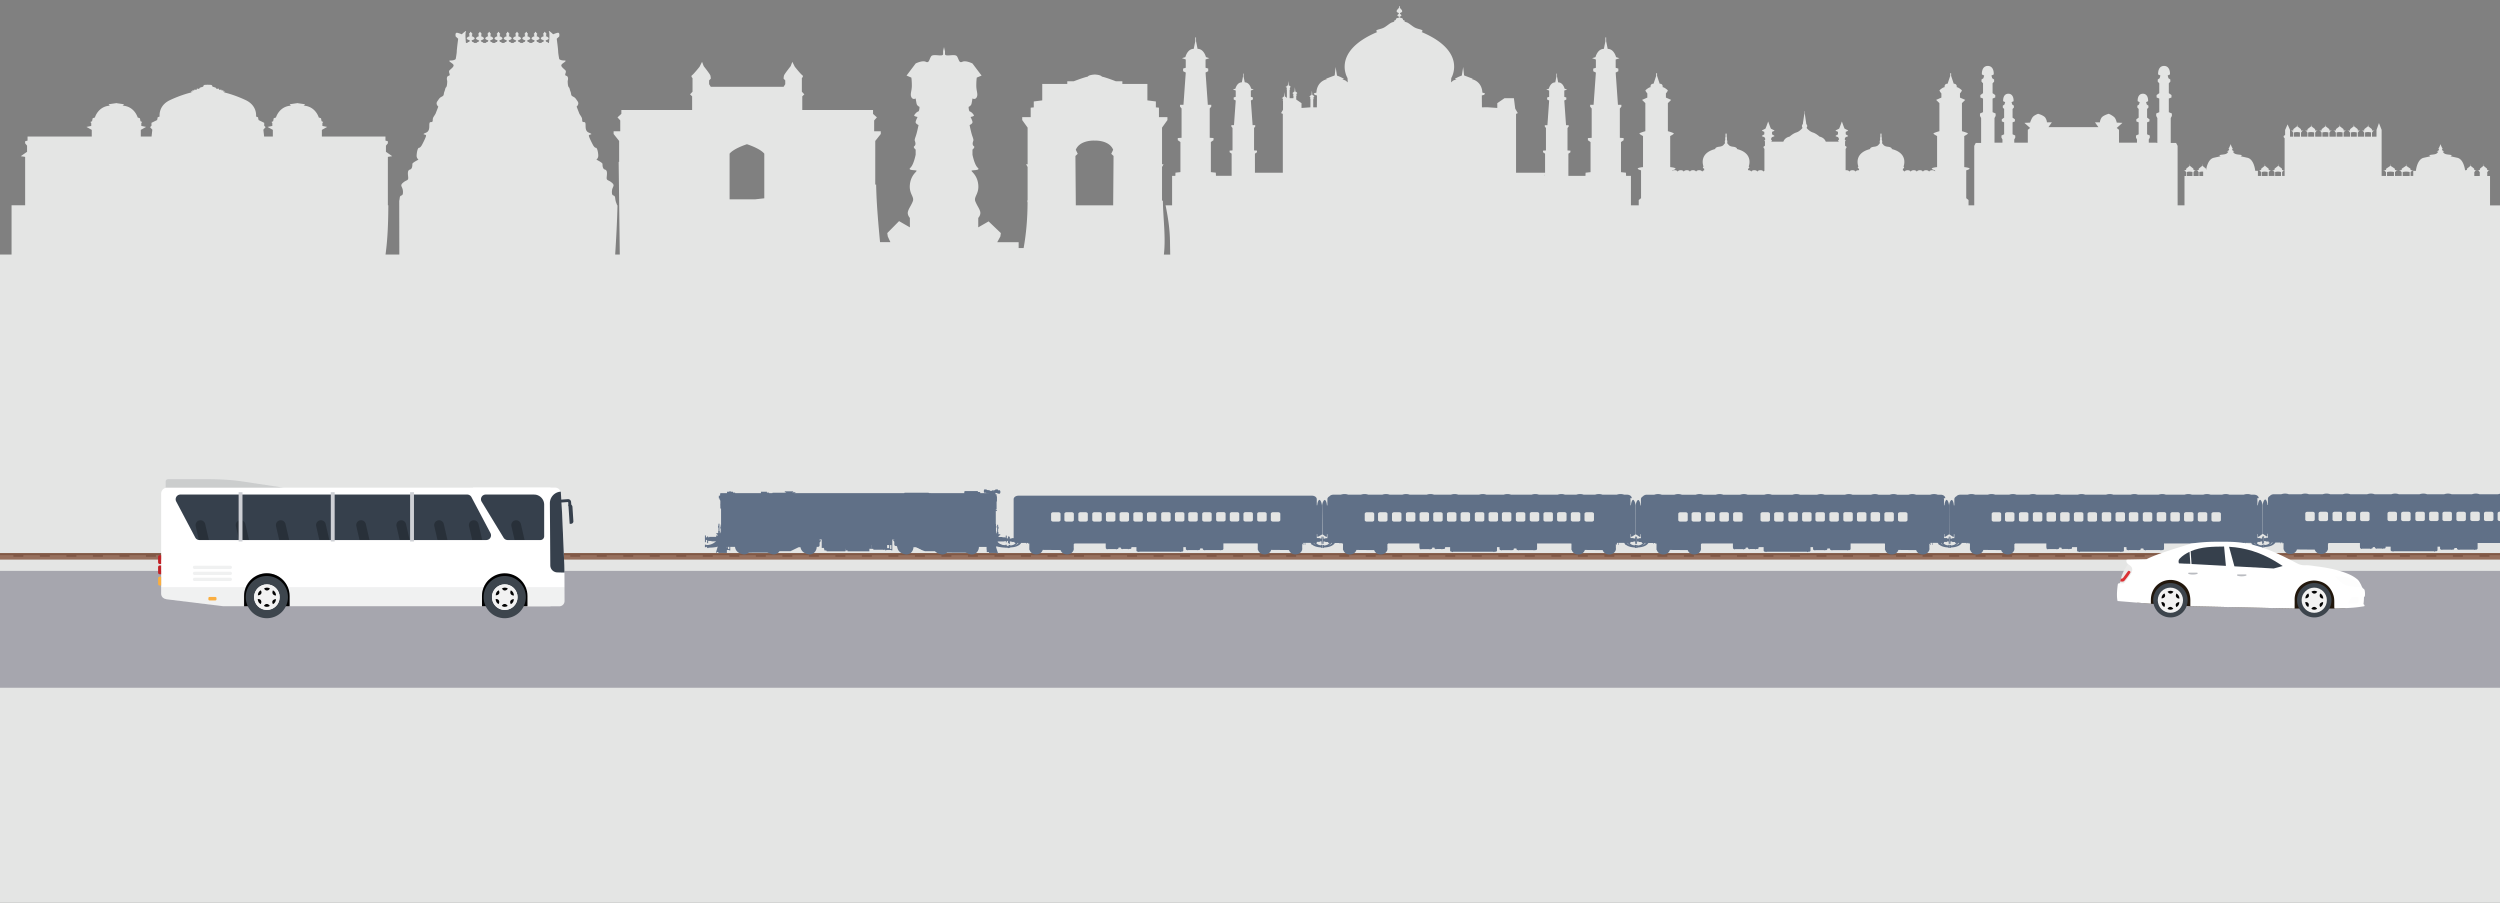 <svg xmlns="http://www.w3.org/2000/svg" xmlns:xlink="http://www.w3.org/1999/xlink" viewBox="0 0 1440 520"><rect x="0" y="0" width="1440" height="520" fill="#808080" stroke="none"/><style>.l{fill:none}.m{fill:#676c74}.n{fill:#36404c}.o{fill:#3d454d}.p{fill:#f2f2f2}.q{fill:#030303}</style><defs><clipPath id="H"><path d="M111.11 325.85h22.5v8.82h-22.5z" class="l"/></clipPath><clipPath id="A"><path d="M91.06 275.96h239.22v80.14H91.06z" class="l"/></clipPath><clipPath id="C"><path d="M91.06 275.96h239.22v80.14H91.06z" class="l"/></clipPath><clipPath id="D"><path d="M165.67 338.17h113v11.01h-113z" class="l"/></clipPath><clipPath id="E"><path d="M92.82 338.17h48.74v11.01H92.82z" class="l"/></clipPath><clipPath id="F"><path d="M302.78 338.16h22.47v11.01h-22.47z" class="l"/></clipPath><clipPath id="G"><path d="M95.42 275.96h67.97v4.95H95.42z" class="l"/></clipPath><clipPath id="B"><path d="M91.06 275.96h239.22v80.14H91.06z" class="l"/></clipPath><clipPath id="I"><path d="M1219.37 312.02h142.87v43.61h-142.87z" class="l"/></clipPath><clipPath id="J"><path d="M1219.37 312.02h142.87v43.61h-142.87z" class="l"/></clipPath><path id="K" d="M278.57 343.68a12.16 12.16 0 0 0 11.9 12.41 12.16 12.16 0 0 0 12.41-11.9 12.16 12.16 0 0 0-11.9-12.41 12.16 12.16 0 0 0-12.41 11.9"/><path id="L" d="M290.76 351.35c-4.1 0-7.4-3.3-7.39-7.4 0-3.99 3.35-7.32 7.35-7.33 4.09-.01 7.44 3.32 7.41 7.39-.03 4.1-3.27 7.34-7.37 7.34"/><path id="M" d="M1288.88 330.87h4.73a.37.37 0 0 1 .37.37c0 .16-.1.29-.24.34l-.13.05c-.2.07-.39.1-.59.16l-.59.09c-.39.06-.79.07-1.18.08-.39 0-.79-.01-1.18-.07l-.59-.09-.59-.16-.13-.05a.362.362 0 0 1-.21-.47c.06-.14.19-.23.34-.23"/><path id="N" d="M1333.03 355.64c-5.51 0-9.95-4.44-9.94-9.95 0-5.37 4.5-9.85 9.89-9.86 5.5-.02 10 4.47 9.96 9.94-.04 5.52-4.4 9.87-9.91 9.87"/><path id="O" d="M1336.42 341.84c1.06.44 1.77 1.64 1.78 2.91-.73.07-1.33-.18-1.77-.74-.53-.68-.27-1.4-.01-2.17"/></defs><g style="isolation:isolate"><path fill="#e4e5e4" d="M1441.04 146.67v-28.38h-6.78v-16.93h-1.61v-2.29s.37-.21.37-.36.21-.38.21-.38l.82-.14-1.47-.29s.1-.64-.1-.81l-1.88-1.53-.09-1.21v-.15.07l-.01-.07v.15l-.09 1.21-1.88 1.53c-.2.17-.1.81-.1.81l-1.47.29.82.14s.2.24.2.38.37.36.37.36v2.29h-3.15v-2.29s.38-.21.38-.36.2-.38.2-.38l.82-.14-1.47-.29s.1-.64-.1-.81l-1.88-1.53-.09-1.21v-.15.07l-.01-.07v.15l-.09 1.21-1.88 1.53c-.2.17-.1.81-.1.81l-1.09.21c-.17-1.3-1.07-6.48-4.47-7.23l-3.89-.86.72-.5s-.21-.29-1.54-.43-2.05-.29-2.56-.57c-.51-.29-1.13-1.07-1.13-1.07l.82-.29s-1.13-.5-1.23-.79.51-.79.21-1c-.24-.17-.81-1.59-1.03-2.18v-.25l-.05.13-.05-.13v.25c-.22.59-.79 2.01-1.03 2.18-.31.22.31.72.21 1-.1.29-1.23.79-1.23.79l.82.29s-.61.79-1.13 1.07c-.51.29-1.23.43-2.56.57s-1.54.43-1.54.43l.72.5-3.89.86c-3.89.86-4.5 7.52-4.5 7.52h-1.53v2.95h-1.51v-2.29s.46-.21.46-.36.25-.38.25-.38l1-.14-1.78-.29s.12-.64-.12-.81l-2.28-1.53-.11-1.21v-.15.07l-.01-.07v.15l-.11 1.21-2.28 1.53c-.25.17-.12.81-.12.81l-1.78.29 1 .14s.25.24.25.38.46.36.46.36v2.29h-3.83v-2.29s.46-.21.46-.36.25-.38.25-.38l1-.14-1.78-.29s.13-.64-.12-.81l-2.28-1.53-.11-1.21v-.15.07l-.01-.07v.15l-.11 1.21-2.28 1.53c-.25.17-.12.81-.12.81l-1.78.29.99.14s.25.24.25.38.46.36.46.36v2.29h-2.52V74.8l-1.55-3.92-1.41 4.01v3.82h-2.59v-2.44s.4-.22.4-.36.22-.38.22-.38l.86-.14-1.54-.29s.11-.64-.11-.81l-1.97-1.53-.1-1.21v-.15.07l-.01-.07v.15l-.1 1.21-1.97 1.53c-.22.17-.11.81-.11.81l-1.54.29.86.14s.22.24.22.38.4.36.4.36v2.44h-3.68v-2.44s.4-.22.4-.36.22-.38.22-.38l.86-.14-1.54-.29s.11-.64-.11-.81l-1.98-1.53-.1-1.21v-.15.07l-.01-.07v.15l-.1 1.21-1.97 1.53c-.22.17-.11.81-.11.81l-1.54.29.86.14s.22.24.22.38.4.36.4.36v2.44h-3.68v-2.44s.4-.22.4-.36.22-.38.22-.38l.86-.14-1.54-.29s.11-.64-.11-.81l-1.97-1.53-.1-1.21v-.15.07l-.01-.07v.15l-.1 1.21-1.97 1.53c-.22.17-.11.81-.11.81l-1.54.29.86.14s.22.24.22.38.4.36.4.36v2.44h-3.68v-2.44s.39-.22.39-.36.22-.38.22-.38l.86-.14-1.54-.29s.11-.64-.11-.81l-1.98-1.53-.1-1.21v-.15.07l-.01-.07v.15l-.1 1.21-1.98 1.53c-.21.17-.11.81-.11.81l-1.54.29.86.14s.22.24.22.38.39.36.39.36v2.44h-3.68v-2.44s.4-.22.4-.36.22-.38.22-.38l.86-.14-1.54-.29s.11-.64-.11-.81l-1.97-1.53-.09-1.21v-.15.07l-.01-.07v.15l-.1 1.21-1.97 1.53c-.22.17-.11.81-.11.81l-1.54.29.86.14s.22.24.22.38.4.36.4.36v2.44h-3.68v-2.44s.4-.22.4-.36.22-.38.22-.38l.86-.14-1.54-.29s.11-.64-.11-.81l-1.97-1.53-.1-1.21v-.15.07l-.01-.07v.15l-.1 1.21-1.98 1.53c-.21.17-.11.81-.11.81l-1.54.29.86.14s.22.24.22.38.39.36.39.36v2.44h-1.84v-3.92l-1.41-3.15-1.41 3.25v2.86l-.84.57v.67l.56.67v21.68h-1.45v-2.29s.39-.21.39-.36.21-.38.21-.38l.85-.14-1.52-.29s.11-.64-.1-.81l-1.94-1.53-.09-1.21v-.15.07l-.01-.07v.15l-.09 1.21-1.94 1.53c-.21.17-.11.81-.11.81l-1.52.29.85.14s.21.24.21.38.39.36.39.36v2.29h-3.26v-2.29s.39-.21.39-.36.21-.38.21-.38l.85-.14-1.52-.29s.11-.64-.11-.81l-1.94-1.53-.09-1.21v-.15.07l-.01-.07v.15l-.09 1.21-1.94 1.53c-.21.17-.11.81-.11.81l-1.52.29.85.14s.21.24.21.38.39.36.39.36v2.29h-1.83v-2.95h-1.53s-.61-6.66-4.5-7.52l-3.89-.86.72-.5s-.2-.29-1.53-.43-2.05-.29-2.56-.57c-.51-.29-1.13-1.07-1.13-1.07l.82-.29s-1.13-.5-1.23-.79.51-.79.21-1c-.24-.17-.81-1.59-1.03-2.18v-.25l-.05.13-.05-.13v.25c-.23.59-.79 2.01-1.03 2.18-.31.22.31.72.2 1-.1.29-1.23.79-1.23.79l.82.29s-.61.79-1.13 1.07c-.51.29-1.23.43-2.56.57s-1.54.43-1.54.43l.72.5-3.89.86c-3.24.72-4.21 5.47-4.44 7.03h-.07s.1-.66-.1-.83l-1.88-1.53-.09-1.21v-.15.07l-.01-.07v.15l-.09 1.21-1.88 1.53c-.2.17-.1.81-.1.81l-1.47.29.82.14s.2.24.2.38.37.36.37.36v2.33h-2.94v-2.33s.38-.21.38-.36.2-.38.2-.38l.82-.14-1.47-.29s.1-.64-.1-.81l-1.88-1.53-.09-1.21v-.15.07l-.01-.07v.15l-.09 1.21-1.88 1.53c-.2.17-.1.81-.1.81l-1.47.29.82.14s.2.24.2.38.38.36.38.36v2.33h-.92v16.9h-3.96V84.01l-.88-1.69h-3.08V68l.66-1.23v-1.39l-1.76-.77v-7.85l1.54-.62v-1.39l-1.54-1.08v-5.7l.88-.92v-1.23l-1.1-.77-.44-1.54 1.32-.62s.42-4.74-3.3-4.92h-.22c-3.72.18-3.3 4.92-3.3 4.92l1.32.62-.44 1.54-1.1.77v1.23l.88.92v5.7l-1.54 1.08v1.39l1.54.62v7.85l-1.76.77v1.39l.66 1.23v14.32h-.48v-.15h-4.46v-1.82l.58-1.08v-1.22l-1.55-.68v-6.9l1.35-.54v-1.22l-1.35-.95v-5l.77-.81v-1.08l-.97-.68-.39-1.35 1.16-.54s.37-4.16-2.9-4.32h-.2c-3.27.16-2.9 4.32-2.9 4.32l1.16.54-.39 1.35-.97.68v1.08l.77.81v5l-1.35.95v1.22l1.35.54v6.9l-1.55.68v1.22l.58 1.08v1.82h-10.34v-7.39l-1.32-1.08 3.3-2.93-3.3-.15s-.45-2.34-1.54-3.23c-1.6-1.31-3.08-1.85-3.08-1.85s-3.3.92-4.18 2.31-.88 2.62-.88 2.62h-2.86l1.98 2.77h-28.78l1.98-2.77h-2.86s0-1.23-.88-2.62-4.18-2.31-4.18-2.31-2.2.77-3.08 1.85c-.83 1.02-1.54 3.23-1.54 3.23l-3.3.15 3.3 2.93-1.32 1.08v7.39h-7.81v-1.82l.58-1.08v-1.22l-1.55-.68v-6.9l1.35-.54v-1.22l-1.35-.95v-5l.77-.81v-1.08l-.97-.68-.39-1.35 1.16-.54s.37-4.16-2.9-4.32h-.2c-3.27.16-2.9 4.32-2.9 4.32l1.16.54-.39 1.35-.97.68v1.08l.77.81v5l-1.35.95v1.22l1.35.54v6.9l-1.55.68v1.22l.58 1.08v1.82h-4.58V68l.66-1.23v-1.39l-1.76-.77v-7.85l1.54-.62v-1.39l-1.54-1.08v-5.7l.88-.92v-1.23l-1.1-.77-.44-1.54 1.32-.62s.42-4.74-3.3-4.92h-.22c-3.72.18-3.3 4.92-3.3 4.92l1.32.62-.44 1.54-1.1.77v1.23l.88.92v5.7l-1.54 1.08v1.39l1.54.62v7.85l-1.76.77v1.39l.66 1.23v14.32h-3.08l-.88 1.69v34.27h-3.29v-3.07l-1.33-1.06V98.11s2.08-.53 1.89-1.06-3.03-.8-3.03-.8V78.36s2.08-1.06 2.08-1.46-3.41-1.33-3.41-1.33V59.4l1.89-1.86-3.03-1.33v-2.39s1.39-1.59 1.01-1.9-1.83-1.63-2.9-1.72c0 0 .44-1.94-1.7-1.99l-1.5-4.5v-1.55h-.52v1.55l-1.5 4.5c-2.15.04-1.7 1.99-1.7 1.99-1.07.09-2.53 1.41-2.9 1.72-.38.31 1.01 1.9 1.01 1.9v2.39l-3.03 1.33 1.89 1.86v16.17s-3.41.93-3.41 1.33 2.08 1.46 2.08 1.46v17.89s-2.84.27-3.03.8 1.89 1.06 1.89 1.06v.66c-.21-.43-.89-.74-1.7-.74-.98 0-1.77.45-1.77 1.02v.04-.04c0-.56-.79-1.02-1.76-1.02s-1.77.45-1.77 1.02v.04-.04c0-.56-.79-1.02-1.76-1.02s-1.77.45-1.77 1.02v.04-.04c0-.56-.79-1.02-1.76-1.02s-1.77.45-1.77 1.02v.04-.04c0-.56-.79-1.02-1.76-1.02s-1.77.45-1.77 1.02v.04-.04c0-.4-.39-.74-.97-.91v-.95s1.32-.46.38-1.26c0 0 3.12-7.56-6.72-10.07 0 0 .09-1.06-2.27-1.33-2.37-.26-2.56-1.19-3.03-1.59s-.28-.93-.28-1.13.09-.6-.1-.86c-.19-.27-.19-.93-.09-1.26.03-.11-.06-.47-.19-.89v-1.83h-.66v1.83c-.13.42-.22.78-.19.89.1.33.1.99-.09 1.26s-.09.66-.09.86.19.73-.28 1.13-.66 1.33-3.03 1.59c-2.37.27-2.27 1.33-2.27 1.33-9.85 2.52-6.72 10.07-6.72 10.07-.95.8.38 1.26.38 1.26v.85h-.25c-.98-.01-1.77.44-1.77 1.01v.04-.04c0-.56-.79-1.02-1.76-1.02s-1.77.45-1.77 1.02v.04-.04c0-.56-.79-1.02-1.76-1.02-.15 0-.29.01-.43.03V85.75l.5-.62v-.62l-.82-.58v-2.52s.38-.26.32-.49c-.06-.22-.44-.35-.44-.35v-.66s.06-.75.76-1.02c.69-.27 1.33-.4 1.07-.66-.25-.27-1.33-.84-1.33-.84v-1.46s1.58-.57 1.39-.75-1.83-.93-2.02-1.06c-.16-.11-1.26-3.2-1.56-4.06h-.08c-.3.86-1.4 3.95-1.56 4.06-.19.13-1.83.88-2.02 1.06s1.39.75 1.39.75v1.46s-1.07.57-1.33.84c-.25.27.38.4 1.07.66.69.27.76 1.02.76 1.02v.66s-.38.13-.44.35.32.49.32.49v.2h-7.42s-.66-2.32-3.6-2.92c0 0-1.89-1.79-3.88-2.39s-3.6-2.65-3.6-2.65.38-.27.38-1.06-.57-.99-.57-1.39-.19-1.52-.19-1.52l-.66-4.38v-1.25h-.19v1.25l-.66 4.38s-.19 1.13-.19 1.52-.57.6-.57 1.39.38 1.06.38 1.06-1.61 2.05-3.6 2.65-3.88 2.39-3.88 2.39c-2.94.6-3.6 2.92-3.6 2.92h-6.9v-.2s.38-.26.32-.49c-.06-.22-.44-.35-.44-.35v-.66s.06-.75.76-1.02c.69-.27 1.33-.4 1.07-.66-.25-.27-1.33-.84-1.33-.84v-1.46s1.58-.57 1.39-.75-1.83-.93-2.02-1.06c-.16-.11-1.26-3.2-1.56-4.06h-.08c-.3.86-1.4 3.95-1.56 4.06-.19.13-1.83.88-2.02 1.06s1.39.75 1.39.75v1.46s-1.07.57-1.33.84c-.25.27.38.4 1.07.66.69.27.76 1.02.76 1.02v.66s-.38.13-.44.35.31.49.31.49v2.52l-.82.57v.62l.51.62v12.37l.14.14c-.39.19-.65.47-.65.79v.04-.04c0-.56-.79-1.02-1.77-1.02s-1.77.45-1.77 1.02v.04-.04c0-.56-.79-1.02-1.76-1.02s-1.77.45-1.77 1.02v.04-.04c0-.56-.79-1.02-1.76-1.02h-.09v-.84s1.33-.46.38-1.26c0 0 3.13-7.56-6.72-10.07 0 0 .09-1.06-2.27-1.33-2.37-.26-2.56-1.19-3.03-1.59s-.29-.93-.29-1.13.09-.6-.09-.86c-.19-.27-.19-.93-.1-1.26.03-.11-.06-.47-.19-.89v-1.83h-.66v1.83c-.13.42-.22.78-.19.89.09.33.09.99-.1 1.26s-.09.66-.09.86.19.73-.28 1.13-.66 1.33-3.03 1.59c-2.37.27-2.27 1.33-2.27 1.33-9.85 2.52-6.72 10.07-6.72 10.07-.95.79.38 1.26.38 1.26v.91c-.66.15-1.14.51-1.14.95v.04-.04c0-.56-.79-1.02-1.76-1.02s-1.77.45-1.77 1.02v.04-.04c0-.56-.79-1.02-1.76-1.02s-1.77.45-1.77 1.02v.04-.04c0-.56-.79-1.02-1.76-1.02s-1.77.45-1.77 1.02v.04-.04c0-.56-.79-1.02-1.76-1.02s-1.77.45-1.77 1.02v.04-.04c0-.56-.79-1.02-1.76-1.02-.57 0-1.08.16-1.4.4v-.31s2.08-.53 1.89-1.06-3.03-.8-3.03-.8V78.36s2.08-1.06 2.08-1.46-3.41-1.33-3.41-1.33V59.4l1.89-1.86-3.03-1.33v-2.39s1.39-1.59 1.01-1.9-1.83-1.63-2.9-1.72c0 0 .44-1.94-1.7-1.99l-1.5-4.5v-1.55h-.52v1.55l-1.5 4.5c-2.15.04-1.7 1.99-1.7 1.99-1.07.09-2.52 1.41-2.9 1.72s1.01 1.9 1.01 1.9v2.39l-3.03 1.33 1.89 1.86v16.17s-3.41.93-3.41 1.33 2.08 1.46 2.08 1.46v17.89s-2.84.26-3.03.8c-.19.53 1.89 1.06 1.89 1.06v16.04l-1.33 1.06v3.07h-4.5V101.3h-2.79l-.09-1.83-2.85-.31V81.83l1.53-1.07v-1.23l-2.19-.15V62.51l.88-1.07v-1.07h-1.97l-1.31-18.56 1.53-.77v-1.53l-1.53-.46v-4.76l2.19-.77-1.97-.61s-1.1-4.75-4.82-4.75l-.88-4.4v-2.2h-.44v2.2l-.88 4.4c-3.73 0-4.82 4.75-4.82 4.75l-1.97.61 2.19.77v4.76l-1.53.46v1.53l1.53.77-1.32 18.56h-1.97v1.07l.88 1.07v16.87l-2.19.15v1.23l1.53 1.07v17.33l-2.85.31-.09 1.83h-9.83V88.53l1.17-.82v-.94l-1.68-.12V73.74l.67-.82v-.82h-1.51l-1.01-14.2 1.17-.59v-1.17l-1.17-.35v-3.64l1.68-.59-1.51-.47s-.84-3.64-3.69-3.64l-.67-3.37V42.4h-.34v1.68l-.67 3.37c-2.85 0-3.69 3.64-3.69 3.64l-1.51.47 1.68.59v3.64l-1.17.35v1.17l1.17.59-1 14.2h-1.51v.82l.67.82v12.91l-1.68.12v.94l1.17.82v10.98h-16.72v-33.9l1.02-.46s-1.53-2.56-1.53-2.71-.73-5.88-.73-5.88h-5.41l-4.16 2.86v2.76l-5.7-.41-3.14.05-.07-6.85 1.39-.36.44-.87-1.53-.41s.22-6.08-6.06-7.77l.58-.2-3.87-1.48c-.22-.05-1.17-.46-1.17-.46l-.51-4.86-.8 4.96s-1.1.41-1.68.67-2.26 1.12-2.26 1.12l.29.36.66.2s-1.39.1-2.12.66-1.1.92-1.1.92l.15-2.51s9.5-15.24-17.09-26.49c0 0 .95-.61.29-1.07s-2.41-.67-3.95-1.38c-1.53-.72-3.58-2.66-4.75-3.07s-1.61-.51-1.61-.51.58-.2.37-.41c-.22-.21-1.02-.51-1.02-.51s-.07-.77-.51-.97-1.46-.41-1.46-.41v-.46s1.02-.46 1.02-.82-.8-.82-.8-.82v-.56s1.24-.31 1.24-1.02-1.32-1.84-1.32-1.84l-.14-1.14c-.1 0-.2 0-.3-.01l-.14 1.16s-1.31 1.13-1.31 1.84 1.24 1.02 1.24 1.02v.56s-.8.46-.8.82 1.02.81 1.02.82v.46s-1.02.21-1.46.41-.51.97-.51.97-.8.31-1.02.51.37.41.37.41-.44.1-1.61.51-3.21 2.35-4.75 3.07c-1.53.72-3.29.92-3.95 1.38s.29 1.07.29 1.07c-26.59 11.25-17.1 26.49-17.1 26.49l.15 2.51s-.37-.36-1.09-.92c-.73-.56-2.12-.66-2.12-.66l.66-.2.29-.36s-1.68-.87-2.27-1.12c-.58-.26-1.68-.67-1.68-.67l-.8-4.96-.51 4.86s-.95.41-1.17.46-3.87 1.48-3.87 1.48l.58.2c-6.28 1.69-6.06 7.77-6.06 7.77l-1.53.41.44.87 1.39.36-.07 6.85-2.09-.03v-4.64s.34-.17.29-.27-.24-.38-.24-.38l.24-.72.44-.24-.39-.2c0-.44-.83-.61-.83-.61l-.29-2.59-.24 2.59c-.73.07-.73.61-.73.61s-.49.1-.59.2.49.17.49.17 0 .14.1.31.14.58.14.58-.29.17-.24.27.24.17.24.17v4.76l-5.14.37v-2.76l-3.04-2.09v-2.12s.34-.17.29-.27-.24-.38-.24-.38l.24-.72.44-.24-.39-.2c0-.44-.83-.61-.83-.61l-.29-2.59-.24 2.59c-.73.07-.73.61-.73.61s-.49.1-.59.2.49.17.49.17 0 .14.1.31.14.58.14.58-.29.17-.24.27.24.17.24.17v1.45h-2.19v-4.89s.34-.17.29-.27-.24-.38-.24-.38l.24-.72.44-.24-.39-.2c0-.44-.83-.61-.83-.61l-.29-2.59-.24 2.59c-.73.07-.73.61-.73.61s-.49.1-.58.2c-.1.1.49.17.49.17s0 .14.1.31.15.58.15.58-.29.17-.24.27.24.17.24.17v4.86l-.29-.15c0-.44-.83-.61-.83-.61l-.29-2.59-.24 2.59c-.73.07-.73.61-.73.61s-.49.1-.58.2c-.1.1.49.17.49.17s0 .14.1.31.15.58.15.58-.29.17-.24.27.24.17.24.17v5.22c-.45.8-1.14 1.95-1.14 1.95l1.02.46v33.9h-16.06V88.51l1.18-.82v-.94l-1.68-.12V73.72l.67-.82v-.82h-1.51l-1.01-14.2 1.17-.59v-1.17l-1.17-.35v-3.64l1.68-.59-1.51-.47s-.84-3.64-3.69-3.64l-.67-3.37v-1.68h-.33v1.68l-.67 3.37c-2.85 0-3.69 3.64-3.69 3.64l-1.51.47 1.68.59v3.64l-1.17.35v1.17l1.17.59-1.01 14.2h-1.51v.82l.67.82v12.91l-1.68.12v.94l1.17.82v12.77h-9.02l-.09-1.83-2.85-.31V81.81l1.53-1.07v-1.23l-2.19-.15V62.49l.88-1.07v-1.07h-1.97l-1.31-18.56 1.53-.77v-1.53l-1.53-.46v-4.76l2.19-.77-1.97-.61s-1.1-4.75-4.82-4.75l-.88-4.4v-2.2h-.44v2.2l-.88 4.4c-3.73 0-4.82 4.75-4.82 4.75l-1.97.61 2.19.77v4.76l-1.53.46v1.53l1.53.77-1.32 18.56h-1.97v1.07l.88 1.07v16.87l-2.19.15v1.23l1.53 1.07v17.33l-2.85.31-.09 1.83h-1.86v16.98h-3.75c1.37 6.71 2.4 13.34 2.53 20.15l.14 8.23h-3.64c1.15-10.3-.45-20.73-.58-31.04h-.5V96.18l.89-1.55h-.89V73.51l3.11-4.35v-1.71h-4.88v-5.44l-1.78-.16v-3.41l-4.88-.62v-9.47h-14.42V46.8h-3.77s-5.99-2.33-7.99-2.64c0 0-.39-.96-3.77-1.21v-.04c-.11 0-.22.01-.33.02-.11 0-.22-.01-.33-.02v.04c-3.38.24-3.77 1.21-3.77 1.21-2 .31-7.99 2.64-7.99 2.64h-3.77v1.55h-14.42v9.47l-4.88.62v3.41l-1.78.16v5.44h-4.88v1.71l3.11 4.35v21.12h-.89l.89 1.55v19.41h-.34c.2.37.32.78.31 1.25-.03 8.7-.72 17.41-2.26 26.03h-2.87v-3.38h-12.33l1.8-3.3.28-1.94-7.06-6.74-5.96 3.44v-5.43s1.66-1.74 1.11-3.68-1.66-3.1-2.77-5.82c-1.11-2.71 2.22-4.27 1.66-9.69-.55-5.43-3.88-7.37-3.88-7.95s5.54 0 3.6-1.74c-1.94-1.75-3.05-7.56-3.05-7.56v-2.91s1.66-1.36.83-1.94-.83-1.55-.55-2.52.55-.78-.28-3.1c-.83-2.33-1.66-6.59-1.66-6.59s1.94-.77 1.66-1.94c-.28-1.16-1.11-2.71-1.11-2.71s2.22-.39 1.94-.97-1.38-1.94-2.22-2.13c-.83-.19-.83-2.71-.83-2.71s1.39-.58 1.66-1.75c.28-1.16.55-3.1.55-3.1s1.66.97 2.49-.78c.83-1.74-.28-3.49-.28-6.59s.28-4.65.28-4.65l2.77-1.16-5.26-6.98s-3.88-1.94-5.82-.97-1.94-1.36-3.05-3.1-6.37.39-6.93-1.16v-4.26s-.24 1.16-.55 2.39c-.32-1.23-.55-2.39-.55-2.39v4.26c-.55 1.55-5.82-.58-6.93 1.16s-1.11 4.07-3.05 3.1-5.82.97-5.82.97l-5.26 6.98 2.77 1.16s.28 1.55.28 4.65-1.11 4.85-.28 6.59c.83 1.75 2.49.78 2.49.78s.28 1.94.55 3.1c.28 1.16 1.66 1.75 1.66 1.75s0 2.52-.83 2.71-1.94 1.55-2.22 2.13 1.94.97 1.94.97-.83 1.55-1.11 2.71 1.66 1.94 1.66 1.94-.83 4.27-1.66 6.59c-.83 2.33-.55 2.13-.28 3.1.28.97.28 1.94-.55 2.52s.83 1.94.83 1.94v2.91s-1.11 5.82-3.05 7.56 3.6 1.16 3.6 1.74-3.32 2.52-3.88 7.95 2.77 6.98 1.66 9.69-2.22 3.88-2.77 5.82 1.11 3.68 1.11 3.68v5.43l-6.23-3.59-6.79 6.88.28 1.94 1.52 3.3h-5.97c-1.02-11.04-2.04-22.08-2.25-33.14-.17 0-.34-.01-.51-.02V81.19l3.18-4.01v-1.56h-3.82v-6.24l1.59-1.78-2.23-2.01v-2.23h-40.76V55.5l1.19-1.17-1.43-1.5v-7.86s1.2-1 .24-1.67-4.3-4.85-4.3-4.85l-1.43-2.84-.96 2.51s-3.58 4.51-3.82 5.35-.24 1.84-.24 1.84l.95 1v2.17l-.95 1.51h-41.95l-.96-1.51v-2.17l.96-1s0-1-.24-1.84-3.82-5.35-3.82-5.35l-.96-2.51-1.43 2.84s-3.34 4.18-4.3 4.85.24 1.67.24 1.67v7.86l-1.43 1.5 1.2 1.17v7.86h-40.76v2.23l-2.23 2.01 1.59 1.78v6.24h-3.82v1.56l3.18 4.01v12.04h-.28l.65 53.37h-2.65c.6-9.46 1.12-18.91 1.33-28.38h-.21c-.36-1.16-.9-1.96-1.11-4.04-.27-2.66-1.9-.38-1.9-3.61s2.17-3.42 0-5.31c-2.17-1.9-3.25-.95-2.98-3.42s.27-3.8-1.08-4.18c-1.36-.38-1.36-2.47-1.36-3.23s-3.52-2.47-3.52-2.47 1.08-.76 1.08-2.28-.54-4.55-1.36-4.55-1.63-1.52-1.63-1.52-2.44-4.56-2.44-5.5 3.25-.38 0-1.71c-3.26-1.33-.81-6.07-2.71-6.07s-.54-1.33-1.63-3.04l-1.08-1.71-1.63-4.18s1.77-1.38.55-3.08c-1.22-1.71-1.22-1.99-2.64-2.7s-.81-1.28-1.42-2.85-.41-1.99-1.02-2.56-.61-3.56-.61-3.56.81-2.56-.81-2.99c-1.63-.43.61-2.14-.61-3.27-1.22-1.14-2.85-2.28-2.03-3.27.81-1 3.66-2.28 1.42-2.28s-2.85-.85-2.85-.85-.61-3.27-.61-4.41-.82-7.26-.82-7.26l1.42-1.28s.61-2.56-1.02-2.13-2.44.85-2.44.85-3.05-2.85-2.44-1.57 0 6.55 0 6.55h-.42c-.48-.77-1.53-.62-1.53-.62s.36-.1.36-.44-.63-.41-.63-.41 2.08-.35 2.08-1.14-1.81-1.33-1.81-1.33.41-.16.41-.35-.36-.28-.36-.28.59-.41.5-.66-.45-.35-.59-.7c-.1-.25-.29-.43-.38-.52v-.05l-.03.03-.03-.03v.05c-.1.08-.29.27-.38.52-.14.35-.5.44-.59.7-.09.25.5.66.5.66s-.36.09-.36.28.41.35.41.35-1.81.54-1.81 1.33 2.08 1.14 2.08 1.14-.63.06-.63.41.36.44.36.44-1.06-.15-1.53.62h-1.36c-.48-.77-1.54-.62-1.54-.62s.36-.1.36-.44-.63-.41-.63-.41 2.08-.35 2.08-1.14-1.81-1.33-1.81-1.33.41-.16.41-.35-.36-.28-.36-.28.59-.41.5-.66-.45-.35-.59-.7a1.45 1.45 0 0 0-.38-.52v-.05l-.03.03-.03-.03v.05c-.1.08-.29.27-.38.52-.14.35-.5.44-.59.7-.09.25.5.66.5.66s-.36.09-.36.28.41.35.41.35-1.81.54-1.81 1.33 2.08 1.14 2.08 1.14-.63.06-.63.41.36.44.36.44-1.06-.15-1.53.62h-1.36c-.48-.77-1.54-.62-1.54-.62s.36-.1.36-.44-.63-.41-.63-.41 2.08-.35 2.08-1.14-1.81-1.33-1.81-1.33.41-.16.41-.35-.36-.28-.36-.28.59-.41.5-.66-.45-.35-.59-.7a1.45 1.45 0 0 0-.38-.52v-.05l-.03.03-.03-.03v.05c-.1.08-.29.27-.38.52-.14.35-.5.44-.59.7-.09.25.5.66.5.66s-.36.09-.36.28.41.35.41.35-1.81.54-1.81 1.33 2.08 1.14 2.08 1.14-.63.06-.63.41.36.44.36.44-1.06-.15-1.54.62h-1.36c-.48-.77-1.53-.62-1.53-.62s.36-.1.36-.44-.63-.41-.63-.41 2.08-.35 2.08-1.14-1.81-1.33-1.81-1.33.41-.16.41-.35-.36-.28-.36-.28.59-.41.5-.66-.45-.35-.59-.7a1.45 1.45 0 0 0-.38-.52v-.05l-.03.03-.04-.03v.05c-.1.08-.29.27-.38.52-.14.35-.5.44-.59.7-.09.25.5.66.5.66s-.36.09-.36.28.41.35.41.35-1.81.54-1.81 1.33 2.08 1.14 2.08 1.14-.63.06-.63.41.36.44.36.44-1.06-.15-1.54.62h-1.36c-.48-.77-1.53-.62-1.53-.62s.36-.1.36-.44-.63-.41-.63-.41 2.08-.35 2.08-1.14-1.81-1.33-1.81-1.33.41-.16.41-.35-.36-.28-.36-.28.59-.41.5-.66-.45-.35-.59-.7a1.45 1.45 0 0 0-.38-.52v-.05l-.03.03-.03-.03v.05c-.1.08-.29.27-.38.52-.14.35-.5.44-.59.7-.09.25.5.66.5.66s-.36.09-.36.28.41.35.41.35-1.81.54-1.81 1.33 2.08 1.14 2.08 1.14-.63.06-.63.41.36.44.36.44-1.06-.15-1.54.62h-1.36c-.48-.77-1.54-.62-1.54-.62s.36-.1.36-.44-.63-.41-.63-.41 2.08-.35 2.08-1.14-1.81-1.33-1.81-1.33.41-.16.41-.35-.36-.28-.36-.28.59-.41.5-.66-.45-.35-.59-.7a1.45 1.45 0 0 0-.38-.52v-.05l-.03.03-.03-.03v.05c-.1.08-.29.27-.38.52-.14.35-.5.44-.59.7-.09.25.5.66.5.66s-.36.09-.36.28.41.35.41.35-1.81.54-1.81 1.33 2.08 1.14 2.08 1.14-.63.06-.63.41.36.44.36.44-1.06-.15-1.54.62h-1.36c-.48-.77-1.54-.62-1.54-.62s.36-.1.36-.44-.63-.41-.63-.41 2.08-.35 2.08-1.14-1.81-1.33-1.81-1.33.41-.16.41-.35-.36-.28-.36-.28.59-.41.5-.66-.45-.35-.59-.7a1.45 1.45 0 0 0-.38-.52v-.05l-.03.03-.03-.03v.05c-.1.08-.29.27-.38.52-.14.35-.5.44-.59.7-.09.25.5.66.5.66s-.36.09-.36.28.41.35.41.35-1.81.54-1.81 1.33 2.08 1.14 2.08 1.14-.63.06-.63.41.36.44.36.44-1.06-.15-1.53.62h-1.36c-.48-.77-1.53-.62-1.53-.62s.36-.1.36-.44-.63-.41-.63-.41 2.08-.35 2.08-1.14-1.81-1.33-1.81-1.33.41-.16.41-.35-.36-.28-.36-.28.59-.41.5-.66-.45-.35-.59-.7a1.45 1.45 0 0 0-.38-.52v-.05l-.03.03-.03-.03v.05c-.1.08-.29.27-.38.52-.14.35-.5.44-.59.7-.09.25.5.66.5.66s-.36.09-.36.28.41.35.41.35-1.81.54-1.81 1.33 2.08 1.14 2.08 1.14-.63.06-.63.41.36.44.36.44-1.06-.15-1.53.62h-1.36c-.48-.77-1.54-.62-1.54-.62s.36-.1.36-.44-.63-.41-.63-.41 2.08-.35 2.08-1.14-1.81-1.33-1.81-1.33.41-.16.41-.35-.36-.28-.36-.28.59-.41.5-.66-.45-.35-.59-.7a1.45 1.45 0 0 0-.38-.52v-.05l-.03.03-.03-.03v.05c-.1.08-.29.27-.39.52-.13.35-.5.44-.59.7-.09.25.5.66.5.66s-.36.09-.36.28.41.35.41.35-1.81.54-1.81 1.33 2.08 1.14 2.08 1.14-.63.06-.63.41.36.44.36.44-1.06-.15-1.54.62h-.75s-.61-5.27 0-6.55-2.44 1.57-2.44 1.57-.81-.43-2.44-.85c-1.63-.43-1.02 2.13-1.02 2.13l1.42 1.28s-.81 6.12-.81 7.26-.61 4.41-.61 4.41-.61.85-2.85.85.61 1.28 1.42 2.28-.81 2.13-2.03 3.27 1.02 2.85-.61 3.27c-1.63.43-.81 2.99-.81 2.99s0 2.99-.61 3.56-.41 1-1.02 2.56c-.61 1.57 0 2.14-1.42 2.85s-1.42 1-2.64 2.7c-1.22 1.71.55 3.08.55 3.08l-1.63 4.18-1.09 1.71c-1.08 1.71.27 3.04-1.63 3.04s.54 4.74-2.71 6.07 0 .76 0 1.71-2.44 5.5-2.44 5.5-.81 1.52-1.63 1.52-1.36 3.04-1.36 4.55a2.91 2.91 0 0 0 1.08 2.28s-3.52 1.71-3.52 2.47 0 2.85-1.36 3.23-1.36 1.71-1.08 4.18c.27 2.47-.81 1.52-2.98 3.42s0 2.09 0 5.31-1.63.95-1.9 3.61c-.06.61-.15 1.1-.26 1.53l.06 30.89h-7.95c1.3-9.42 1.56-18.91 1.61-28.38h-.26V90.36l2.52-.39-3.63-2.54v-3.52l1.12-1.37v-1.17l-1.4-.39v-2.35H185.4v-3.82l3.06-1.7-2.76-.57v-1.48c0-.34.49-.79.49-.79l-.97-.45-.32-1.7-1.3-.45s-1.78-6.47-8.76-6.81c0 0 1.62-.68.16-.91l-3.55-.52v-.05s-.06 0-.17.02c-.11-.02-.17-.02-.17-.02v.05l-3.55.52c-1.46.23.16.91.16.91-6.97.34-8.76 6.81-8.76 6.81l-1.3.45-.32 1.7-.97.45s.49.45.49.79v1.48l-2.76.57 3.06 1.7v3.82h-5.02l-.44-3.93 1.3-1.47-.81-.79v-1.7l-3.24-1.59-.16-.68-.16-.91-1.14-.45s.89-6.19-5.92-9.42-12.48-4.48-12.48-4.48l.41-.57h-1.05l.33-.57h-1.22v-.45l-1.38.11-.16-.74-1.38.28s.32-.57-.97-.97l-1.3-.4s0-.96-.97-1.02c-.68-.04-1.28-.05-1.58-.06h-.2c-.3 0-.9.02-1.58.06-.97.06-.97 1.02-.97 1.02l-1.3.4c-1.3.4-.97.97-.97.97l-1.38-.28-.16.74-1.38-.11v.45h-1.22l.32.57h-1.05l.41.57s-5.67 1.25-12.48 4.48-5.92 9.42-5.92 9.42l-1.13.45-.16.91-.16.68-3.24 1.59v1.7l-.81.79 1.3 1.47-.44 3.93h-6.2v-3.82l3.06-1.7-2.76-.57v-1.48c0-.34.49-.79.49-.79l-.97-.45-.32-1.7-1.3-.45s-1.78-6.47-8.75-6.81c0 0 1.62-.68.16-.91l-3.55-.52v-.05s-.06 0-.17.02c-.11-.02-.17-.02-.17-.02v.05l-3.55.52c-1.46.23.16.91.16.91-6.97.34-8.76 6.81-8.76 6.81l-1.3.45-.33 1.7-.97.45s.49.45.49.79v1.48l-2.76.57 3.06 1.7v3.82H15.87v2.35l-1.4.39v1.17l1.12 1.37v3.52l-3.63 2.54 2.52.39v27.86H6.66v28.38h-27.64l6.06 392.77 1471.75-3.29 4.64-389.48h-20.42zM440.23 114.22l-5.31.6h-14.67V88.5c2.33-2.82 8.6-4.97 9.99-5.43 1.39.45 7.66 2.61 9.99 5.43v25.72zm200.95 4.05v.02h-21.51v-.02l-.23-28.43 1.33-1.24-1.11-2.33c2.03-4.91 8.36-5.31 10.43-5.3v.02s.12 0 .33-.01c.21 0 .33.01.33.01v-.02c2.07 0 8.4.39 10.43 5.3l-1.11 2.33 1.33 1.24-.22 28.43zm248.67-16.96h-.12l.12-1.03v1.03zm373 .08h-3.26v-2.33l.85-.17c.15-.02.56-.05.78-.06l.78.06c.2.02.85.17.85.17v2.33zm6.16-.03h-2.19v.03-2.33l.85-.17c.15-.02.56-.05.78-.06l.56.04v2.48zm37.15 0h-3.38v-2.29l.88-.17c.15-.02.58-.05.81-.06l.81.06c.21.02.88.17.88.17v2.29zm7.7 0h-3.38v-2.29l.88-.17c.15-.02.58-.05.81-.06l.8.06c.21.02.88.17.88.17v2.29zm10.89-22.64h-3.43v-2.44s.68-.14.9-.17a14.18 14.18 0 0 1 .82-.06l.82.06a12.78 12.78 0 0 1 .9.17v2.44zm8.19 0h-3.44v-2.44s.68-.14.9-.17a14.18 14.18 0 0 1 .82-.06l.82.06a12.78 12.78 0 0 1 .9.17v2.44zm8.19 0h-3.44v-2.44s.68-.14.9-.17c.16-.02.59-.05.82-.06l.82.06a12.78 12.78 0 0 1 .9.17v2.44zm8.19 0h-3.43v-2.44s.68-.14.9-.17a14.18 14.18 0 0 1 .82-.06l.82.06a12.78 12.78 0 0 1 .9.17v2.44zm8.19 0h-3.43v-2.44s.68-.14.9-.17a14.18 14.18 0 0 1 .82-.06l.82.06a12.78 12.78 0 0 1 .9.17v2.44zm8.19 0h-3.43v-2.44s.68-.14.9-.17a14.18 14.18 0 0 1 .82-.06l.82.06a12.78 12.78 0 0 1 .9.17v2.44zm13.2 22.64h-3.97v-2.29l1.04-.17c.18-.02.68-.05.95-.06l.95.06c.25.02 1.04.17 1.04.17v2.29zm9.04 0h-3.97v-2.29l1.04-.17c.18-.02.68-.05.95-.06l.95.06c.25.02 1.04.17 1.04.17v2.29z"/><g style="mix-blend-mode:multiply"><path fill="#97705e" d="M-46.48 318.58h1515.8v3.75H-46.48z"/><path fill="#805846" d="M-38.12 320.72h5.74v-.94h9.54v.94h5.73v-.94h9.54v.94h5.74v-.94h9.54v.94h5.73v-.94h9.54v.94h5.73v-.94h9.54v.94h5.74v-.94h9.54v.94h5.73v-.94h9.54v.94h5.73v-.94h9.54v.94h5.74v-.94h9.54v.94h5.73v-.94h9.54v.94h5.73v-.94h9.54v.94h5.74v-.94h9.54v.94h5.73v-.94h9.54v.94h5.73v-.94h9.54v.94h5.74v-.94h9.54v.94h5.73v-.94h9.54v.94h5.73v-.94h9.54v.94h5.74v-.94h9.54v.94h5.73v-.94h9.54v.94h5.73v-.94h9.54v.94h5.74v-.94h9.54v.94h5.73v-.94h9.54v.94h5.73v-.94h9.54v.94h5.74v-.94h9.54v.94h5.73v-.94h9.54v.94h5.74v-.94H359v.94h5.73v-.94h9.54v.94H380v-.94h9.54v.94h5.74v-.94h9.54v.94h5.73v-.94h9.54v.94h5.73v-.94h9.54v.94h5.74v-.94h9.54v.94h5.73v-.94h9.54v.94h5.73v-.94h9.54v.94h5.74v-.94h9.54v.94h5.73v-.94h9.54v.94h5.73v-.94H527v.94h5.74v-.94h9.54v.94h5.73v-.94h9.54v.94h5.73v-.94h9.54v.94h5.74v-.94h9.54v.94h5.73v-.94h9.54v.94h5.73v-.94h9.54v.94h5.74v-.94h9.54v.94h5.73v-.94h9.54v.94h5.73v-.94h9.54v.94h5.74v-.94h9.54v.94h5.73v-.94h9.54v.94h5.73v-.94h9.54v.94h5.74v-.94h9.54v.94h5.73v-.94h9.54v.94h5.74v-.94h9.53v.94h5.74v-.94h9.54v.94h5.73v-.94h9.54v.94h5.74v-.94h9.53v.94h5.74v-.94h9.54v.94h5.73v-.94h9.54v.94h5.74v-.94h9.54v.94h5.73v-.94h9.54v.94h5.73v-.94h9.54v.94h5.74v-.94h9.54v.94h5.73v-.94h9.54v.94h5.73v-.94h9.54v.94h5.74v-.94h9.54v.94h5.73v-.94h9.54v.94h5.73v-.94h9.54v.94h5.74v-.94h9.54v.94h5.73v-.94h9.54v.94h5.73v-.94h9.54v.94h5.74v-.94h9.54v.94h5.73v-.94h9.54v.94h5.73v-.94h9.54v.94h5.74v-.94h9.54v.94h5.73v-.94h9.54v.94h5.73v-.94h9.54v.94h5.74v-.94h9.54v.94h5.73v-.94h9.54v.94h5.73v-.94h9.54v.94h5.74v-.94h9.54v.94h5.73v-.94h9.54v.94h5.74v-.94h9.53v.94h5.74v-.94h9.54v.94h5.73v-.94h9.54v.94h5.74v-.94h9.54v.94h5.73v-.94h9.54v.94h5.73v-.94h9.54v.94h5.74v-.94h9.54v.94h5.73v-.94h9.54v.94h5.73v-.94h9.54v.94h5.74v-.94h9.54v.94h5.73v-.94h9.54v.94h5.73v-.94h9.54v.94h5.74v-.94h9.54v.94h5.73v-.94h9.54v.94h5.73v-.94h9.54v.94h5.74v-.94h9.54v.94h5.73v-.94h9.54v.94h5.73v-.94h9.54v.94h5.74v-.94h4.9v-1.1H-46.48v1.1h8.36v.94z"/></g><g fill="#607087"><path d="M1365.66 292.86h8.31v9.3h-8.31zm-360.63.26h8.12v8.87h-8.12zM407.3 314.26v1.42h.77v-.23h.27c.66 0 3.73-.03 6.15-.87a.99.99 0 0 0 .31.3v.06l-1.17 3.91h.58l.1-.35h4.37v-1.73h1.42v.18c0 .09.07.16.16.16h.21c.09 0 .16-.07.16-.16v-1.96h3.99v.04c0 2.39 1.81 4.32 4.05 4.32 1 0 1.92-.39 2.63-1.03l11.7-.03c.71.66 1.64 1.06 2.65 1.06 1.39 0 2.61-.74 3.34-1.87l6.32.02 2.35-1.16 2.41-1.16h2.25c.07 2.32 1.86 4.17 4.05 4.17s4.05-1.93 4.05-4.32v-.04h.77c.5 0 .9-.4.9-.9v-1.57l.82-1.07c.07-.06.03-.2-.06-.2h-.76v-.52h2.5v5.39h1.46v1.09a.37.37 0 0 0 .37.37h10.27a.37.37 0 0 0 .37-.37v-1.09h1.15v1.46h12.55v-1.46h1.07v-2.22h1.22v2.74h6.9v.2c0 .14.12.26.26.26s.26-.12.26-.26v-.08h2.98v.08c0 .14.12.26.26.26s.26-.12.26-.26v-6.11h2.41v.55h-.76c-.09 0-.13.13-.06.2l.82 1.07v1.56c0 .5.4.9.9.9h.77v.04c0 2.39 1.81 4.32 4.05 4.32s3.97-1.86 4.05-4.18h1.84l2.41 1.16 2.35 1.16 6.72-.02c.73 1.13 1.95 1.88 3.34 1.88a3.89 3.89 0 0 0 2.66-1.06l11.7.03c.71.65 1.63 1.04 2.63 1.04 2.24 0 4.05-1.93 4.05-4.32v-.04h5.69v2a.15.15 0 0 0 .1.14v1.34h4.55l.1.35h.61l-1.22-3.91v-.04l.09-.07h.22a.1.1 0 0 0 .1-.1v-.09c2.4.8 5.39.84 6.04.83h.27v.23h.77v-1.42h-.77v.26c-3.25-.04-5.03-1.59-5.71-2.33v-.33h3.98v-.26h1.77v-.17h.15v1.44h.57v-3.88h-.57v1.23h-.15v-.17h-.08v-.02h-1.69v.02-.26h-3.98v-.21l1.11-1.29h.23c.07 0 .13-.06.13-.13v-.36c0-.07-.06-.13-.13-.13h-.93v-1.09c0-.08-.07-.15-.15-.15h-.03v-1.82a.3.3 0 0 0 .23-.29v-.7a.3.3 0 0 0-.23-.29v-.95c0-.09-.08-.17-.17-.17h-.2c-.09 0-.17.08-.17.17v4.04h-.07c-.08 0-.15.07-.15.15v1.09h-.58v-13.32h.5c.14 0 .25-.11.25-.25s-.11-.25-.25-.25h-.5v-.38h.26a.2.2 0 0 0 .2-.2v-4.4h.07c.08 0 .14-.06.14-.14v-2.72c0-.08-.06-.14-.14-.14h-.07v-.98a.2.2 0 0 0-.2-.2h-.45v-.99l.25.21h.15s.04-.05.05-.09a2.68 2.68 0 0 1 .81.41v-.02c.09.13.21.2.34.2s.23-.07.33-.19c.09.11.21.18.34.18.31 0 .57-.46.57-1.03s-.25-1.03-.57-1.03c-.13 0-.24.07-.34.2-.09-.13-.21-.2-.33-.2s-.24.08-.34.21c-.21.18-.49.31-.81.41-.01-.03-.03-.06-.05-.09h-.15l-.26.21-.16.03a.571.571 0 0 0-.1-.25h-.15l-.32.26h-.11v.06l-.09.04-.36.03c-.12 0-.24-.02-.36-.03l-.09-.04v-.06h-.11l-.32-.26h-.15c-.04.06-.08.15-.1.25l-.16-.03-.26-.21h-.15s-.04.05-.05.09a2.68 2.68 0 0 1-.81-.41c-.09-.13-.21-.21-.34-.21s-.24.08-.33.2c-.09-.13-.21-.2-.34-.2-.31 0-.57.46-.57 1.03s.25 1.03.57 1.03c.13 0 .24-.07.34-.2.09.12.2.19.33.19s.24-.08.34-.2v.02c.21-.18.49-.31.81-.41.01.03.03.06.05.09h.15l.25-.21v.99h-6.12v-.76a.54.54 0 0 0-.54-.54h-6.9a.54.54 0 0 0-.54.54v.76h-20.3v-.04c0-.17-.22-.31-.48-.31h-13.36c-.27 0-.48.14-.48.31v.04h-64.59v-.61h.48a.19.19 0 0 0 .19-.19v-.16a.19.19 0 0 0-.19-.19h-4.48a.19.19 0 0 0-.19.19v.16a.19.19 0 0 0 .19.19h.57v.26h-7.59c-.19 0-.34.14-.34.31v.04H443v-.95h-3.43v.95h-16.09v-.75a.2.2 0 0 0-.2-.2h-1.11v-.1c0-.09-.07-.17-.17-.17h-.45c-.09 0-.17.07-.17.17v.1h-1.14a.2.2 0 0 0-.2.2v.75h-3.65a.2.2 0 0 0-.2.2v.87c-.07 0-.12.06-.12.13v.13h-.58a.18.18 0 0 0-.18.18v1.28a.18.18 0 0 0 .18.18h.3v.7c0 .08.06.14.14.14h.14v.31c0 .07.05.12.12.13v1.89h-.03v.81h.03v1.62a.2.2 0 0 0 .2.2h.21v14.14h-.71v-1.09c0-.08-.07-.15-.15-.15h-.07v-4.04c0-.09-.08-.17-.17-.17h-.2c-.09 0-.17.08-.17.17v.95a.3.3 0 0 0-.23.29v.7a.3.3 0 0 0 .23.29v1.82h-.03c-.08 0-.15.07-.15.15v1.09h-.93c-.07 0-.13.06-.13.13v.36c0 .07.06.13.13.13h.23l.54.63a.61.61 0 0 0-.16.12h-.54v-.02h-.23v.02h-.08v.78h-3.98v.26-.02h-1.69v.02h-.08v.17h-.15v-1.23h-.57v3.88h.57v-1.44h.15v.17h1.77v.26h3.98v.33c-.67.75-2.45 2.29-5.71 2.33v-.26h-.77zm106.14 1.98h-2.46v-2.28h2.46v2.28zm-29.45-5.49h25.95-6.9v.1h-1.22v-.1H484zm-65.31 5.49V315h1.42v1.24h-1.42z"/><path d="M581.15 309.13V313.25h.51v-1.37h1v.28h1.71v.57h.28v.16h.18v-.16h.29c-.51.72-1.46 1.39-3.24 1.46v-.3h-.73v1.69h.73v-.27c.83 0 4.78-.13 6.34-2.58h2.8v.47h.29v-.47h.83v.47h.29v-.47h.12v.34h.35l-.03 3.61h.15c.39 1.54 1.94 2.68 3.8 2.68s3.36-1.11 3.78-2.62l10.26.09c.45 1.46 1.96 2.53 3.76 2.53s3.26-1.04 3.73-2.46h.1v-.41c.03-.19.05-.38.05-.57 0-.18-.02-.35-.04-.52l.02-2.11h.31v-.27h18.1v2.12h.04v.41c0 .32.24.6.57.68v.18h.4v-.15h4.87v.15h.44v-.15h.29c.44 0 .79-.32.79-.71v-.16h1.29v.21c0 .31.27.57.6.59v.11h.48v-.11h2.98v.15h.48v-.15h.91c.36 0 .66-.27.66-.59v-.46h2.9v1.91c0 .39.35.71.79.71h.35v.2h.48v-.2h23.39v.2h.48v-.2h.71c.44 0 .79-.32.79-.71v-1.91h1.47v1.03c0 .37.33.67.75.67h.05v.11h.49v-.11h5.09v.08h.47v-.08h.63c.41 0 .75-.3.75-.67v-.28h1.5v.19c0 .42.38.76.84.76h.07v.12h.51v-.12h8.46v.13h.52v-.13h.66c.46 0 .84-.34.84-.76v-3.07h19.47v.06h.35l-.03 3.61h.15c.39 1.54 1.94 2.68 3.8 2.68s3.36-1.11 3.78-2.62l10.26.09c.45 1.46 1.96 2.53 3.76 2.53s3.26-1.04 3.73-2.46h.1v-.41c.04-.19.05-.38.05-.57a4.38 4.38 0 0 0-.04-.52l.02-2.11h.31v-.61h.04v1.16h.29v-1.16h.83v1.16h.29v-1.16h3.01a3.6 3.6 0 0 0 .6.74v.42h.29v-.15c1.79 1.5 4.58 1.6 5.26 1.6v.28h.72v-1.76H761v.31c-1.47-.09-2.33-.64-2.85-1.27h.06v-.16h.28v-.57h1.71v-.28h1v1.37h.51V309.09h-.51v1.08h-.99v-.25h-1.71v-2.29h.23v1.51h.51l2.47-1.37-.02-1.66-.24-15.01c-.24-1.91-.95-3.2-1.48-3.17-.53.02-1.12 1.33-1.24 3.16v-.04h-.28v-3.51c0-1.12-1.23-2.02-2.74-2.02H586.6c-1.51 0-2.74.91-2.74 2.02v22.43h-1.24v.25h-.99v-1.08h-.51zm176.93 3.57zm-21.87-12.26h-2.95c-.69 0-1.25-.41-1.25-.92v-3.56c0-.51.56-.92 1.25-.92h2.95c.69 0 1.25.41 1.25.92v3.56c0 .51-.56.92-1.25.92zm-7.86-.02h-2.95c-.69 0-1.25-.41-1.25-.92v-3.56c0-.51.56-.93 1.25-.93h2.95c.69 0 1.25.41 1.25.93v3.56c0 .51-.56.92-1.25.92zm-7.93-.02h-2.95c-.69 0-1.25-.41-1.25-.92v-3.56c0-.51.56-.93 1.25-.93h2.95c.69 0 1.25.41 1.25.93v3.56c0 .51-.56.92-1.25.92zm-7.86.02h-2.95c-.69 0-1.25-.41-1.25-.92v-3.56c0-.51.56-.93 1.25-.93h2.95c.69 0 1.25.41 1.25.93v3.56c0 .51-.56.92-1.25.92zm-7.87-.04h-2.95c-.69 0-1.25-.41-1.25-.93v-3.56c0-.51.56-.92 1.25-.92h2.95c.69 0 1.25.41 1.25.92v3.56c0 .51-.56.93-1.25.93zm-8.02.06h-2.95c-.69 0-1.25-.41-1.25-.92v-3.56c0-.51.56-.92 1.25-.92h2.95c.69 0 1.25.41 1.25.92v3.56c0 .51-.56.92-1.25.92zm-8.04-.02h-2.95c-.69 0-1.25-.41-1.25-.92v-3.56c0-.51.56-.93 1.25-.93h2.95c.69 0 1.25.41 1.25.93v3.56c0 .51-.56.92-1.25.92zm-7.67 0h-2.95c-.69 0-1.25-.41-1.25-.92v-3.56c0-.51.56-.93 1.25-.93h2.95c.69 0 1.25.41 1.25.93v3.56c0 .51-.56.92-1.25.92zm-7.92 0h-2.95c-.69 0-1.25-.41-1.25-.92v-3.56c0-.51.56-.93 1.25-.93h2.95c.69 0 1.25.41 1.25.93v3.56c0 .51-.56.92-1.25.92zm-8.19.03h-2.95c-.69 0-1.25-.41-1.25-.92v-3.56c0-.51.56-.93 1.25-.93h2.95c.69 0 1.25.41 1.25.93v3.56c0 .51-.56.92-1.25.92zm-7.86 0h-2.95c-.69 0-1.25-.41-1.25-.92v-3.56c0-.51.56-.93 1.25-.93h2.95c.69 0 1.25.41 1.25.93v3.56c0 .51-.56.92-1.25.92zm-7.92 0h-2.95c-.69 0-1.25-.41-1.25-.92v-3.56c0-.51.56-.93 1.25-.93h2.95c.69 0 1.25.41 1.25.93v3.56c0 .51-.56.92-1.25.92zm-7.86 0h-2.95c-.69 0-1.25-.41-1.25-.92v-3.56c0-.51.56-.93 1.25-.93h2.95c.69 0 1.25.41 1.25.93v3.56c0 .51-.56.92-1.25.92zm-7.87 0h-2.95c-.69 0-1.25-.41-1.25-.92v-3.56c0-.51.56-.93 1.25-.93h2.95c.69 0 1.25.41 1.25.93v3.56c0 .51-.56.92-1.25.92zm-8.02 0h-2.95c-.69 0-1.25-.41-1.25-.92v-3.56c0-.51.56-.93 1.25-.93h2.95c.69 0 1.25.41 1.25.93v3.56c0 .51-.56.92-1.25.92zm-8.04 0h-2.95c-.69 0-1.25-.41-1.25-.92v-3.56c0-.51.56-.93 1.25-.93h2.95c.69 0 1.25.41 1.25.93v3.56c0 .51-.56.92-1.25.92zm-7.66.01h-2.95c-.69 0-1.25-.41-1.25-.92v-3.56c0-.51.56-.93 1.25-.93h2.95c.69 0 1.25.41 1.25.93v3.56c0 .51-.56.92-1.25.92zm147.12 12.24h.07c.36.6.86 1.02 1.39 1.32-.64-.29-1.12-.66-1.47-1.05v-.28zm-170.53.03h.45c-.45.6-1.18 1.2-2.38 1.56.74-.3 1.46-.78 1.93-1.56zM406.03 313.75v1.42h.77v-.23h.27c.66 0 3.73-.03 6.15-.87a.99.99 0 0 0 .31.3v.06l-1.17 3.91h.58l.1-.35h4.37v-1.73h1.42v.18c0 .09.07.16.16.16h.21c.09 0 .16-.07.16-.16v-1.96h3.99v.04c0 2.39 1.81 4.32 4.05 4.32 1 0 1.92-.39 2.63-1.03l11.7-.03c.71.66 1.64 1.06 2.65 1.06 1.39 0 2.61-.74 3.34-1.87l6.32.02 2.35-1.16 2.41-1.16h2.25c.07 2.32 1.86 4.17 4.05 4.17s4.05-1.93 4.05-4.32v-.04h.77c.5 0 .9-.4.9-.9v-1.57l.82-1.07c.07-.06.03-.2-.06-.2h-.76v-.52h2.5v5.39h1.46v1.09a.37.37 0 0 0 .37.37h10.27a.37.37 0 0 0 .37-.37v-1.09h1.15v1.46h12.55v-1.46h1.07v-2.22h1.22v2.74h6.9v.2c0 .14.12.26.26.26s.26-.12.26-.26v-.08h2.98v.08c0 .14.12.26.26.26s.26-.12.26-.26v-6.11h2.41v.55h-.76c-.09 0-.13.13-.06.2l.82 1.07v1.56c0 .5.4.9.9.9h.77v.04c0 2.39 1.81 4.32 4.05 4.32s3.97-1.86 4.05-4.18h1.84l2.41 1.16 2.35 1.16 6.72-.02c.73 1.13 1.95 1.88 3.34 1.88a3.89 3.89 0 0 0 2.66-1.06l11.7.03c.71.65 1.63 1.04 2.63 1.04 2.24 0 4.05-1.93 4.05-4.32v-.04h5.69v2a.15.15 0 0 0 .1.14v1.34h4.55l.1.35h.61l-1.22-3.91v-.04l.09-.07h.22a.1.1 0 0 0 .1-.1v-.09c2.4.8 5.39.84 6.04.83h.27v.23h.77v-1.42h-.77v.26c-3.25-.04-5.03-1.59-5.71-2.33v-.33h3.98v-.26h1.77v-.17h.15v1.44h.57v-3.88h-.57v1.23h-.15v-.17h-.08v-.02h-1.69v.02-.26h-3.98v-.21l1.11-1.29h.23c.07 0 .13-.06.13-.13v-.36c0-.07-.06-.13-.13-.13h-.93v-1.09c0-.08-.07-.15-.15-.15h-.03v-1.82a.3.3 0 0 0 .23-.29v-.7a.3.3 0 0 0-.23-.29v-.95c0-.09-.08-.17-.17-.17h-.2c-.09 0-.17.08-.17.17v4.04h-.07c-.08 0-.15.07-.15.15v1.09h-.58v-13.32h.5c.14 0 .25-.11.25-.25s-.11-.25-.25-.25h-.5v-.38h.26a.2.2 0 0 0 .2-.2v-4.4h.07c.08 0 .14-.06.14-.14v-2.72c0-.08-.06-.14-.14-.14h-.07v-.98a.2.2 0 0 0-.2-.2h-.45v-.99l.25.21h.15s.04-.05.05-.09a2.68 2.68 0 0 1 .81.41v-.02c.09.13.21.2.34.2s.23-.07.33-.19c.09.11.21.18.34.18.31 0 .57-.46.57-1.03s-.25-1.03-.57-1.03c-.13 0-.24.07-.34.2-.09-.13-.21-.2-.33-.2s-.24.08-.34.21c-.21.18-.49.31-.81.41-.01-.03-.03-.06-.05-.09h-.15l-.26.21-.16.03a.571.571 0 0 0-.1-.25h-.15l-.32.26h-.11v.06l-.09.04-.36.03c-.12 0-.24-.02-.36-.03l-.09-.04v-.06h-.11l-.32-.26h-.15c-.04.06-.08.15-.1.25l-.16-.03-.26-.21h-.15s-.04.05-.05.09a2.68 2.68 0 0 1-.81-.41c-.09-.13-.21-.21-.34-.21s-.24.08-.33.2c-.09-.13-.21-.2-.34-.2-.31 0-.57.46-.57 1.03s.25 1.03.57 1.03c.13 0 .24-.07.34-.2.09.12.2.19.33.19s.24-.08.34-.2v.02c.21-.18.49-.31.81-.41.01.03.03.06.05.09h.15l.25-.21v.99h-6.12v-.76a.54.54 0 0 0-.54-.54h-6.9a.54.54 0 0 0-.54.54v.76h-20.3v-.04c0-.17-.22-.31-.48-.31h-13.36c-.27 0-.48.14-.48.31v.04h-64.59v-.61h.48a.19.19 0 0 0 .19-.19v-.16a.19.19 0 0 0-.19-.19h-4.48a.19.19 0 0 0-.19.19v.16a.19.19 0 0 0 .19.19h.57v.26h-7.59c-.19 0-.34.14-.34.31v.04h-3.12v-.95h-3.43v.95h-16.09v-.75a.2.2 0 0 0-.2-.2h-1.11v-.1c0-.09-.07-.17-.17-.17h-.45c-.09 0-.17.07-.17.17v.1h-1.14a.2.2 0 0 0-.2.2v.75h-3.65a.2.2 0 0 0-.2.2v.87c-.07 0-.12.06-.12.13v.13h-.58a.18.18 0 0 0-.18.18v1.28a.18.18 0 0 0 .18.18h.3v.7c0 .08.06.14.14.14h.14v.31c0 .07.05.12.12.13v1.89h-.03v.81h.03v1.62a.2.2 0 0 0 .2.2h.21v14.14h-.71v-1.09c0-.08-.07-.15-.15-.15h-.07v-4.04c0-.09-.08-.17-.17-.17h-.2c-.09 0-.17.08-.17.17v.95a.3.3 0 0 0-.23.29v.7a.3.3 0 0 0 .23.29v1.82h-.03c-.08 0-.15.07-.15.15v1.09h-.93c-.07 0-.13.06-.13.13v.36c0 .07.06.13.13.13h.23l.54.63a.61.61 0 0 0-.16.12h-.54v-.02h-.23v.02h-.08v.78h-3.98v.26-.02h-1.69v.02h-.08v.17h-.15v-1.23h-.57v3.88h.57v-1.44h.15v.17h1.77v.26h3.98v.33c-.67.75-2.45 2.29-5.71 2.33v-.26h-.77zm106.14 1.98h-2.46v-2.28h2.46v2.28zm-29.45-5.49h25.95-6.9v.1h-1.22v-.1h-17.82zm-65.31 5.49v-1.24h1.42v1.24h-1.42z"/><path d="M572.54 284.21H415.11a.2.2 0 0 0-.2.2v3.51H572.74v-3.51a.2.2 0 0 0-.2-.2zm369.85 24.87-.44.01h-.06v1.08h-.99v-.25h-1.71v-2.29h.23v1.51h.51l2.24-1.42-.07-16.63c-.24-1.9-.91-3.19-1.44-3.17-.52.02-1.1 1.32-1.24 3.16v-.04h-.28v-3.51c0-.2-.05-.4-.13-.58h.89c0-1.12-1.21-2.01-2.69-2.01h-1.71c-1.79-.66-3.45-.28-4.26 0h-8.21c-1.79-.66-3.45-.28-4.26 0h-6.58c-1.79-.66-3.45-.28-4.26 0h-6.5c-1.79-.66-3.45-.28-4.26 0h-10.75c-1.79-.66-3.45-.28-4.26 0h-11.79c-1.79-.66-3.45-.28-4.26 0h-9.93c-1.79-.66-3.45-.28-4.26 0h-11.96c-1.79-.66-3.45-.28-4.26 0h-9.69c-1.79-.66-3.45-.28-4.26 0h-9.77c-1.79-.66-3.45-.28-4.26 0h-7.3c-1.79-.66-3.45-.28-4.26 0h-8.04c-1.79-.66-3.45-.28-4.26 0h-7.32c-1.79-.66-3.45-.28-4.26 0h-4.25c-.57 0-1.1.13-1.53.35-.23.12-.44.26-.61.43-.05.05-.07.1-.12.15-.72.36-1.2.98-1.2 1.67v3.56h-.29v.04c-.1-1.84-.7-3.14-1.24-3.16s-1.27 1.24-1.5 3.13l.26 15.98v.7l1.97 1.42h.51v-1.51h.29v2.29h-1.24v.25h-.99v-1.08h-.51V313.28h.51v-1.37h1v.28h1.71v.57h.28v.16h.18v-.16h.29c-.51.72-1.46 1.39-3.24 1.46v-.3h-.73v1.69h.73v-.27c.83 0 4.78-.13 6.34-2.58h2.8v.47h.29v-.47h.83v.47h.29v-.47h.12v.34h.35l-.03 3.61h.15c.39 1.54 1.94 2.68 3.8 2.68s3.36-1.11 3.78-2.62l10.26.09c.45 1.46 1.96 2.53 3.76 2.53s3.26-1.04 3.73-2.46h.1v-.41c.03-.19.05-.38.05-.57 0-.18-.02-.35-.04-.52l.02-2.11h.31v-.27h18.1v2.12h.04v.41c0 .32.24.6.57.68v.18h.4v-.15h4.87v.15h.44v-.15h.29c.44 0 .79-.32.79-.71v-.16h1.29v.21c0 .31.27.57.6.59v.11h.48v-.11h2.98v.15h.48v-.15h.91c.36 0 .66-.27.66-.59v-.46h2.9v1.91c0 .39.35.71.79.71h.35v.2h.48v-.2h23.39v.2h.48v-.2h.71c.44 0 .79-.32.79-.71v-1.91h1.47v1.03c0 .37.33.67.75.67h.05v.11h.49v-.11h5.09v.08h.47v-.08h.63c.41 0 .75-.3.75-.67v-.28h1.5v.19c0 .42.38.76.84.76h.07v.12h.51v-.12h8.46v.13h.52v-.13h.66c.46 0 .84-.34.84-.76v-3.07h19.47v.06h.35l-.03 3.61h.15c.39 1.54 1.94 2.68 3.8 2.68s3.36-1.11 3.78-2.62l10.26.09c.45 1.46 1.96 2.53 3.76 2.53s3.26-1.04 3.73-2.46h.1v-.41c.04-.19.05-.38.05-.57 0-.18-.02-.35-.04-.52l.02-2.11h.31v-.61h.04v1.16h.29v-1.16h.83v1.16h.29v-1.16h3.01a3.6 3.6 0 0 0 .6.74v.42h.29v-.15c1.79 1.5 4.58 1.6 5.26 1.6v.28h.72v-1.76h-.72v.31c-1.47-.09-2.33-.64-2.85-1.27h.06v-.16h.28v-.57h1.71v-.28h1v1.37h.51v-.02l-.01-4.11zm-3.67 3.62zm-173.77 1.59c.74-.3 1.46-.78 1.93-1.56h.45c-.45.6-1.18 1.2-2.38 1.56zm26.59-14.75c0 .51-.56.92-1.25.92h-2.95c-.69 0-1.25-.41-1.25-.92v-3.56c0-.51.56-.93 1.25-.93h2.95c.69 0 1.25.41 1.25.93v3.56zm7.66-.01c0 .51-.56.92-1.25.92H795c-.69 0-1.25-.41-1.25-.92v-3.56c0-.51.56-.93 1.25-.93h2.95c.69 0 1.25.41 1.25.93v3.56zm8.04 0c0 .51-.56.92-1.25.92h-2.95c-.69 0-1.25-.41-1.25-.92v-3.56c0-.51.56-.93 1.25-.93h2.95c.69 0 1.25.41 1.25.93v3.56zm8.02 0c0 .51-.56.92-1.25.92h-2.95c-.69 0-1.25-.41-1.25-.92v-3.56c0-.51.56-.93 1.25-.93h2.95c.69 0 1.25.41 1.25.93v3.56zm7.87 0c0 .51-.56.92-1.25.92h-2.95c-.69 0-1.25-.41-1.25-.92v-3.56c0-.51.56-.93 1.25-.93h2.95c.69 0 1.25.41 1.25.93v3.56zm7.86 0c0 .51-.56.92-1.25.92h-2.95c-.69 0-1.25-.41-1.25-.92v-3.56c0-.51.56-.93 1.25-.93h2.95c.69 0 1.25.41 1.25.93v3.56zm7.92 0c0 .51-.56.92-1.25.92h-2.95c-.69 0-1.25-.41-1.25-.92v-3.56c0-.51.56-.93 1.25-.93h2.95c.69 0 1.25.41 1.25.93v3.56zm7.86 0c0 .51-.56.92-1.25.92h-2.95c-.69 0-1.25-.41-1.25-.92v-3.56c0-.51.56-.93 1.25-.93h2.95c.69 0 1.25.41 1.25.93v3.56zm8.19-.03c0 .51-.56.92-1.25.92h-2.95c-.69 0-1.25-.41-1.25-.92v-3.56c0-.51.56-.93 1.25-.93h2.95c.69 0 1.25.41 1.25.93v3.56zm7.92 0c0 .51-.56.92-1.25.92h-2.95c-.69 0-1.25-.41-1.25-.92v-3.56c0-.51.56-.93 1.25-.93h2.95c.69 0 1.25.41 1.25.93v3.56zm7.67 0c0 .51-.56.92-1.25.92h-2.95c-.69 0-1.25-.41-1.25-.92v-3.56c0-.51.56-.93 1.25-.93h2.95c.69 0 1.25.41 1.25.93v3.56zm8.04.02c0 .51-.56.92-1.25.92h-2.95c-.69 0-1.25-.41-1.25-.92v-3.56c0-.51.56-.92 1.25-.92h2.95c.69 0 1.25.41 1.25.92v3.56zm8.02-.06c0 .51-.56.93-1.25.93h-2.95c-.69 0-1.25-.41-1.25-.93v-3.56c0-.51.56-.92 1.25-.92h2.95c.69 0 1.25.41 1.25.92v3.56zm7.87.04c0 .51-.56.92-1.25.92h-2.95c-.69 0-1.25-.41-1.25-.92v-3.56c0-.51.56-.93 1.25-.93h2.95c.69 0 1.25.41 1.25.93v3.56zm7.86-.02c0 .51-.56.92-1.25.92h-2.95c-.69 0-1.25-.41-1.25-.92v-3.56c0-.51.56-.93 1.25-.93h2.95c.69 0 1.25.41 1.25.93v3.56zm7.93.02c0 .51-.56.92-1.25.92h-2.95c-.69 0-1.25-.41-1.25-.92v-3.56c0-.51.56-.93 1.25-.93h2.95c.69 0 1.25.41 1.25.93v3.56zm7.86.02c0 .51-.56.92-1.25.92h-2.95c-.69 0-1.25-.41-1.25-.92v-3.56c0-.51.56-.92 1.25-.92h2.95c.69 0 1.25.41 1.25.92v3.56zm20.77 14.5c-.64-.29-1.12-.66-1.47-1.05v-.28h.07c.36.6.86 1.02 1.39 1.32z"/><path d="M1122.93 309.08c-.13 0-.26.01-.39.02h-.06v1.08h-.99v-.25h-1.71v-2.29h.23v1.51h.51l2.19-1.42-.07-16.63c-.23-1.89-.87-3.19-1.39-3.17-.51.01-1.09 1.32-1.24 3.16v-.04h-.28v-3.51c0-.2-.05-.4-.13-.58h.89c0-1.12-1.21-2.01-2.69-2.01h-1.71c-1.79-.66-3.45-.28-4.26 0h-8.21c-1.79-.66-3.45-.28-4.26 0h-6.58c-1.79-.66-3.45-.28-4.26 0h-6.5c-1.79-.66-3.45-.28-4.26 0h-10.75c-1.79-.66-3.45-.28-4.26 0h-11.79c-1.79-.66-3.45-.28-4.26 0h-9.93c-1.79-.66-3.45-.28-4.26 0h-11.96c-1.79-.66-3.45-.28-4.26 0h-9.69c-1.79-.66-3.45-.28-4.26 0h-9.77c-1.79-.66-3.45-.28-4.26 0h-7.3c-1.79-.66-3.45-.28-4.26 0h-8.04c-1.79-.66-3.45-.28-4.26 0h-7.32c-1.79-.66-3.45-.28-4.26 0h-4.25c-.57 0-1.1.13-1.53.35-.23.12-.44.26-.61.43-.05.05-.07.1-.12.15-.72.36-1.2.98-1.2 1.67v3.56h-.29v.04c-.1-1.84-.7-3.14-1.24-3.16s-1.27 1.24-1.5 3.13l.07 16.63 2.16 1.46h.51v-1.51h.29v2.29h-1.24v.25h-.99v-1.08h-.51V313.28h.51v-1.37h1v.28h1.71v.57h.28v.16h.18v-.16h.29c-.51.72-1.46 1.39-3.24 1.46v-.3h-.73v1.69h.73v-.27c.83 0 4.78-.13 6.34-2.58h2.8v.47h.29v-.47h.83v.47h.29v-.47h.12v.34h.35l-.03 3.61h.15c.39 1.54 1.94 2.68 3.8 2.68s3.36-1.11 3.78-2.62l10.26.09c.45 1.46 1.96 2.53 3.76 2.53s3.26-1.04 3.73-2.46h.1v-.41c.03-.19.05-.38.05-.57 0-.18-.02-.35-.04-.52l.02-2.11h.31v-.27h18.1v2.12h.04v.41c0 .32.24.6.57.68v.18h.4v-.15h4.87v.15h.44v-.15h.29c.44 0 .79-.32.79-.71v-.16h1.29v.21c0 .31.27.57.6.59v.11h.48v-.11h2.98v.15h.48v-.15h.91c.36 0 .66-.27.66-.59v-.46h2.9v1.91c0 .39.35.71.79.71h.35v.2h.48v-.2h23.39v.2h.48v-.2h.71c.44 0 .79-.32.79-.71v-1.91h1.47v1.03c0 .37.33.67.75.67h.05v.11h.49v-.11h5.09v.08h.47v-.08h.63c.41 0 .75-.3.75-.67v-.28h1.5v.19c0 .42.38.76.84.76h.07v.12h.51v-.12h8.46v.13h.52v-.13h.66c.46 0 .84-.34.84-.76v-3.07h19.47v.06h.35l-.03 3.61h.15c.39 1.54 1.94 2.68 3.8 2.68s3.36-1.11 3.78-2.62l10.26.09c.45 1.46 1.96 2.53 3.76 2.53s3.26-1.04 3.73-2.46h.1v-.41c.04-.19.05-.38.05-.57 0-.18-.02-.35-.04-.52l.02-2.11h.31v-.61h.04v1.16h.29v-1.16h.83v1.16h.29v-1.16h3.01a3.6 3.6 0 0 0 .6.74v.42h.29v-.15c1.79 1.5 4.58 1.6 5.26 1.6v.28h.72v-1.76h-.72v.31c-1.47-.09-2.33-.64-2.85-1.27h.06v-.16h.28v-.57h1.71v-.28h1v1.37h.51v-.02l-.06-4.11zm-3.62 3.62zm-173.77 1.59c.74-.3 1.46-.78 1.93-1.56h.45c-.45.6-1.18 1.2-2.38 1.56zm26.59-14.75c0 .51-.56.92-1.25.92h-2.95c-.69 0-1.25-.41-1.25-.92v-3.56c0-.51.56-.93 1.25-.93h2.95c.69 0 1.25.41 1.25.93v3.56zm7.66-.01c0 .51-.56.92-1.25.92h-2.95c-.69 0-1.25-.41-1.25-.92v-3.56c0-.51.56-.93 1.25-.93h2.95c.69 0 1.25.41 1.25.93v3.56zm8.04 0c0 .51-.56.92-1.25.92h-2.95c-.69 0-1.25-.41-1.25-.92v-3.56c0-.51.56-.93 1.25-.93h2.95c.69 0 1.25.41 1.25.93v3.56zm8.02 0c0 .51-.56.92-1.25.92h-2.95c-.69 0-1.25-.41-1.25-.92v-3.56c0-.51.56-.93 1.25-.93h2.95c.69 0 1.25.41 1.25.93v3.56zm7.87 0c0 .51-.56.92-1.25.92h-2.95c-.69 0-1.25-.41-1.25-.92v-3.56c0-.51.56-.93 1.25-.93h2.95c.69 0 1.25.41 1.25.93v3.56zm7.86 0c0 .51-.56.92-1.25.92h-2.95c-.69 0-1.25-.41-1.25-.92v-3.56c0-.51.56-.93 1.25-.93h2.95c.69 0 1.25.41 1.25.93v3.56zm7.92 0c0 .51-.56.92-1.25.92h-2.95c-.69 0-1.25-.41-1.25-.92v-3.56c0-.51.56-.93 1.25-.93h2.95c.69 0 1.25.41 1.25.93v3.56zm7.86 0c0 .51-.56.92-1.25.92h-2.95c-.69 0-1.25-.41-1.25-.92v-3.56c0-.51.56-.93 1.25-.93h2.95c.69 0 1.25.41 1.25.93v3.56zm8.19-.03c0 .51-.56.92-1.25.92h-2.95c-.69 0-1.25-.41-1.25-.92v-3.56c0-.51.56-.93 1.25-.93h2.95c.69 0 1.25.41 1.25.93v3.56zm7.92 0c0 .51-.56.92-1.25.92h-2.95c-.69 0-1.25-.41-1.25-.92v-3.56c0-.51.56-.93 1.25-.93h2.95c.69 0 1.25.41 1.25.93v3.56zm7.67 0c0 .51-.56.92-1.25.92h-2.95c-.69 0-1.25-.41-1.25-.92v-3.56c0-.51.56-.93 1.25-.93h2.95c.69 0 1.25.41 1.25.93v3.56zm8.04.02c0 .51-.56.92-1.25.92h-2.95c-.69 0-1.25-.41-1.25-.92v-3.56c0-.51.56-.92 1.25-.92h2.95c.69 0 1.25.41 1.25.92v3.56zm8.02-.06c0 .51-.56.93-1.25.93H1063c-.69 0-1.25-.41-1.25-.93v-3.56c0-.51.56-.92 1.25-.92h2.95c.69 0 1.25.41 1.25.92v3.56zm7.87.04c0 .51-.56.92-1.25.92h-2.95c-.69 0-1.25-.41-1.25-.92v-3.56c0-.51.56-.93 1.25-.93h2.95c.69 0 1.25.41 1.25.93v3.56zm7.86-.02c0 .51-.56.92-1.25.92h-2.95c-.69 0-1.25-.41-1.25-.92v-3.56c0-.51.56-.93 1.25-.93h2.95c.69 0 1.25.41 1.25.93v3.56zm7.93.02c0 .51-.56.92-1.25.92h-2.95c-.69 0-1.25-.41-1.25-.92v-3.56c0-.51.56-.93 1.25-.93h2.95c.69 0 1.25.41 1.25.93v3.56zm7.86.02c0 .51-.56.92-1.25.92h-2.95c-.69 0-1.25-.41-1.25-.92v-3.56c0-.51.56-.92 1.25-.92h2.95c.69 0 1.25.41 1.25.92v3.56zm20.77 14.5c-.64-.29-1.12-.66-1.47-1.05v-.28h.07c.36.6.86 1.02 1.39 1.32z"/><path d="m1303.53 309.08-.46.02h-.06v1.08h-.99v-.25h-1.71v-2.29h.23v1.51h.51l2.26-1.69v-.82l-.07-15.52c-.25-1.92-.93-3.22-1.46-3.2-.52.02-1.1 1.33-1.24 3.16v-.04h-.28v-3.51c0-.2-.05-.4-.13-.58h.89c0-1.12-1.21-2.01-2.69-2.01h-1.71c-1.79-.66-3.45-.28-4.26 0h-8.21c-1.79-.66-3.45-.28-4.26 0h-6.58c-1.79-.66-3.45-.28-4.26 0h-6.5c-1.79-.66-3.45-.28-4.26 0h-10.75c-1.79-.66-3.45-.28-4.26 0h-11.79c-1.79-.66-3.45-.28-4.26 0h-9.93c-1.79-.66-3.45-.28-4.26 0h-11.96c-1.79-.66-3.45-.28-4.26 0h-9.69c-1.79-.66-3.45-.28-4.26 0h-9.77c-1.79-.66-3.45-.28-4.26 0h-7.3c-1.79-.66-3.45-.28-4.26 0h-8.04c-1.79-.66-3.45-.28-4.26 0h-7.32c-1.79-.66-3.45-.28-4.26 0h-4.25c-.57 0-1.1.13-1.53.35-.23.12-.44.26-.61.43-.05.05-.07.1-.12.15-.72.36-1.2.98-1.2 1.67v3.56h-.29v.04c-.1-1.84-.7-3.14-1.24-3.16s-1.27 1.24-1.5 3.13l.07 16.63 2.16 1.46h.51v-1.51h.29v2.29h-1.24v.25h-.99v-1.08h-.51V313.27h.51v-1.37h1v.28h1.71v.57h.28v.16h.18v-.16h.29c-.51.72-1.46 1.39-3.24 1.46v-.3h-.73v1.69h.73v-.27c.83 0 4.78-.13 6.34-2.58h2.8v.47h.29v-.47h.83v.47h.29v-.47h.12v.34h.35l-.03 3.61h.15c.39 1.54 1.94 2.68 3.8 2.68s3.36-1.11 3.78-2.62l10.26.09c.45 1.46 1.96 2.53 3.76 2.53s3.26-1.04 3.73-2.46h.1v-.41c.03-.19.05-.38.05-.57 0-.18-.02-.35-.04-.52l.02-2.11h.31v-.27h18.1v2.12h.04v.41c0 .32.24.6.57.68v.18h.4v-.15h4.87v.15h.44v-.15h.29c.44 0 .79-.32.79-.71v-.16h1.29v.21c0 .31.27.57.6.59v.11h.48v-.11h2.98v.15h.48v-.15h.91c.36 0 .66-.27.66-.59v-.46h2.9v1.91c0 .39.35.71.79.71h.35v.2h.48v-.2h23.39v.2h.48v-.2h.71c.44 0 .79-.32.79-.71v-1.91h1.47v1.03c0 .37.33.67.75.67h.05v.11h.49v-.11h5.09v.08h.47v-.08h.63c.41 0 .75-.3.75-.67v-.28h1.5v.19c0 .42.38.76.84.76h.07v.12h.51v-.12h8.46v.13h.52v-.13h.66c.46 0 .84-.34.84-.76v-3.07h19.47v.06h.35l-.03 3.61h.15c.39 1.54 1.94 2.68 3.8 2.68s3.36-1.11 3.78-2.62l10.26.09c.45 1.46 1.96 2.53 3.76 2.53s3.26-1.04 3.73-2.46h.1v-.41c.04-.19.05-.38.05-.57 0-.18-.02-.35-.04-.52l.02-2.11h.31v-.61h.04v1.16h.29v-1.16h.83v1.16h.29v-1.16h3.01a3.6 3.6 0 0 0 .6.74v.42h.29v-.15c1.79 1.5 4.58 1.6 5.26 1.6v.28h.72v-1.76h-.72v.31c-1.47-.09-2.33-.64-2.85-1.27h.06v-.16h.28v-.57h1.71v-.28h1v1.37h.51v-4.14zm-3.69 3.62zm-173.77 1.59c.74-.3 1.46-.78 1.93-1.56h.45c-.45.6-1.18 1.2-2.38 1.56zm26.59-14.75c0 .51-.56.92-1.25.92h-2.95c-.69 0-1.25-.41-1.25-.92v-3.56c0-.51.56-.93 1.25-.93h2.95c.69 0 1.25.41 1.25.93v3.56zm7.66-.01c0 .51-.56.92-1.25.92h-2.95c-.69 0-1.25-.41-1.25-.92v-3.56c0-.51.56-.93 1.25-.93h2.95c.69 0 1.25.41 1.25.93v3.56zm8.04 0c0 .51-.56.92-1.25.92h-2.95c-.69 0-1.25-.41-1.25-.92v-3.56c0-.51.56-.93 1.25-.93h2.95c.69 0 1.25.41 1.25.93v3.56zm8.02 0c0 .51-.56.92-1.25.92h-2.95c-.69 0-1.25-.41-1.25-.92v-3.56c0-.51.56-.93 1.25-.93h2.95c.69 0 1.25.41 1.25.93v3.56zm7.87 0c0 .51-.56.92-1.25.92h-2.95c-.69 0-1.25-.41-1.25-.92v-3.56c0-.51.56-.93 1.25-.93h2.95c.69 0 1.25.41 1.25.93v3.56zm7.86 0c0 .51-.56.92-1.25.92h-2.95c-.69 0-1.25-.41-1.25-.92v-3.56c0-.51.56-.93 1.25-.93h2.95c.69 0 1.25.41 1.25.93v3.56zm7.92 0c0 .51-.56.92-1.25.92h-2.95c-.69 0-1.25-.41-1.25-.92v-3.56c0-.51.56-.93 1.25-.93h2.95c.69 0 1.25.41 1.25.93v3.56zm7.86 0c0 .51-.56.92-1.25.92h-2.95c-.69 0-1.25-.41-1.25-.92v-3.56c0-.51.56-.93 1.25-.93h2.95c.69 0 1.25.41 1.25.93v3.56zm8.19-.03c0 .51-.56.92-1.25.92h-2.95c-.69 0-1.25-.41-1.25-.92v-3.56c0-.51.56-.93 1.25-.93h2.95c.69 0 1.25.41 1.25.93v3.56zm7.92 0c0 .51-.56.92-1.25.92h-2.95c-.69 0-1.25-.41-1.25-.92v-3.56c0-.51.56-.93 1.25-.93h2.95c.69 0 1.25.41 1.25.93v3.56zm7.67 0c0 .51-.56.92-1.25.92h-2.95c-.69 0-1.25-.41-1.25-.92v-3.56c0-.51.56-.93 1.25-.93h2.95c.69 0 1.25.41 1.25.93v3.56zm8.04.02c0 .51-.56.92-1.25.92h-2.95c-.69 0-1.25-.41-1.25-.92v-3.56c0-.51.56-.92 1.25-.92h2.95c.69 0 1.25.41 1.25.92v3.56zm8.02-.06c0 .51-.56.93-1.25.93h-2.95c-.69 0-1.25-.41-1.25-.93v-3.56c0-.51.56-.92 1.25-.92h2.95c.69 0 1.25.41 1.25.92v3.56zm7.87.04c0 .51-.56.92-1.25.92h-2.95c-.69 0-1.25-.41-1.25-.92v-3.56c0-.51.56-.93 1.25-.93h2.95c.69 0 1.25.41 1.25.93v3.56zm7.86-.02c0 .51-.56.92-1.25.92h-2.95c-.69 0-1.25-.41-1.25-.92v-3.56c0-.51.56-.93 1.25-.93h2.95c.69 0 1.25.41 1.25.93v3.56zm7.93.02c0 .51-.56.92-1.25.92h-2.95c-.69 0-1.25-.41-1.25-.92v-3.56c0-.51.56-.93 1.25-.93h2.95c.69 0 1.25.41 1.25.93v3.56zm7.86.02c0 .51-.56.92-1.25.92h-2.95c-.69 0-1.25-.41-1.25-.92v-3.56c0-.51.56-.92 1.25-.92h2.95c.69 0 1.25.41 1.25.92v3.56zm20.77 14.5c-.64-.29-1.12-.66-1.47-1.05v-.28h.07c.36.6.86 1.02 1.39 1.32z"/><path d="M1483.97 308.83h-.33v1.08h-.99v-.25h-1.71v-2.29h.23v1.51h.51l1.97-1.42v-16.64c-.04-1.77-.58-3.16-1.24-3.16s-1.2 1.4-1.24 3.16v-.04h-.28v-3.51c0-.2-.05-.4-.13-.58h.89c0-1.12-1.21-2.01-2.69-2.01h-1.71c-1.79-.66-3.45-.28-4.26 0h-8.21c-1.79-.66-3.45-.28-4.26 0h-6.58c-1.79-.66-3.45-.28-4.26 0h-6.5c-1.79-.66-3.45-.28-4.26 0h-10.75c-1.79-.66-3.45-.28-4.26 0h-11.79c-1.79-.66-3.45-.28-4.26 0h-9.93c-1.79-.66-3.45-.28-4.26 0h-11.96c-1.79-.66-3.45-.28-4.26 0h-9.69c-1.79-.66-3.45-.28-4.26 0h-9.77c-1.79-.66-3.45-.28-4.26 0h-7.3c-1.79-.66-3.45-.28-4.26 0h-8.04c-1.79-.66-3.45-.28-4.26 0h-7.32c-1.79-.66-3.45-.28-4.26 0h-4.25c-.57 0-1.1.13-1.53.35-.23.12-.44.26-.61.43-.05.05-.07.1-.12.15-.72.36-1.2.98-1.2 1.67v3.56h-.29v.04c-.1-1.84-.7-3.14-1.24-3.16s-1.27 1.24-1.5 3.13l.07 16.63 2.16 1.46h.51v-1.51h.29v2.29h-1.24v.25h-.99v-1.08h-.51V313.01h.51v-1.37h1v.28h1.71v.57h.28v.16h.18v-.16h.29c-.51.72-1.46 1.39-3.24 1.46v-.3h-.73v1.69h.73v-.27c.83 0 4.78-.13 6.34-2.58h2.8v.47h.29v-.47h.83v.47h.29v-.47h.12v.34h.35l-.03 3.61h.15c.39 1.54 1.94 2.68 3.8 2.68s3.36-1.11 3.78-2.62l10.26.09c.45 1.46 1.96 2.53 3.76 2.53s3.26-1.04 3.73-2.46h.1v-.41c.03-.19.05-.38.05-.57 0-.18-.02-.35-.04-.52l.02-2.11h.31v-.27h18.1v2.12h.04v.41c0 .32.24.6.57.68v.18h.4v-.15h4.87v.15h.44v-.15h.29c.44 0 .79-.32.79-.71v-.16h1.29v.21c0 .31.27.57.6.59v.11h.48v-.11h2.98v.15h.48v-.15h.91c.36 0 .66-.27.66-.59v-.46h2.9v1.91c0 .39.35.71.79.71h.35v.2h.48v-.2h23.39v.2h.48v-.2h.71c.44 0 .79-.32.79-.71v-1.91h1.47v1.03c0 .37.33.67.75.67h.05v.11h.49v-.11h5.09v.08h.47v-.08h.63c.41 0 .75-.3.75-.67v-.28h1.5v.19c0 .42.38.76.84.76h.07v.12h.51v-.12h8.46v.13h.52v-.13h.66c.46 0 .84-.34.84-.76v-3.07h19.47v.06h.35l-.03 3.61h.15c.39 1.54 1.94 2.68 3.8 2.68s3.36-1.11 3.78-2.62l10.26.09c.45 1.46 1.96 2.53 3.76 2.53s3.26-1.04 3.73-2.46h.1v-.41c.04-.19.05-.38.05-.57 0-.18-.02-.35-.04-.52l.02-2.11h.31v-.61h.04v1.16h.29v-1.16h.83v1.16h.29v-1.16h3.01a3.6 3.6 0 0 0 .6.74v.42h.29v-.15c1.79 1.5 4.58 1.6 5.26 1.6v.28h.72v-1.76h-.72v.31c-1.47-.09-2.33-.64-2.85-1.27h.06v-.16h.28v-.57h1.71v-.28h1v1.37h.51v-.02l-.18-4.1zm-3.5 3.6zm-173.77 1.59c.74-.3 1.46-.78 1.93-1.56h.45c-.45.6-1.18 1.2-2.38 1.56zm26.59-14.75c0 .51-.56.92-1.25.92h-2.95c-.69 0-1.25-.41-1.25-.92v-3.56c0-.51.56-.93 1.25-.93h2.95c.69 0 1.25.41 1.25.93v3.56zm7.66-.01c0 .51-.56.92-1.25.92h-2.95c-.69 0-1.25-.41-1.25-.92v-3.56c0-.51.56-.93 1.25-.93h2.95c.69 0 1.25.41 1.25.93v3.56zm8.04 0c0 .51-.56.92-1.25.92h-2.95c-.69 0-1.25-.41-1.25-.92v-3.56c0-.51.56-.93 1.25-.93h2.95c.69 0 1.25.41 1.25.93v3.56zm8.02 0c0 .51-.56.92-1.25.92h-2.95c-.69 0-1.25-.41-1.25-.92v-3.56c0-.51.56-.93 1.25-.93h2.95c.69 0 1.25.41 1.25.93v3.56zm7.87 0c0 .51-.56.92-1.25.92h-2.95c-.69 0-1.25-.41-1.25-.92v-3.56c0-.51.56-.93 1.25-.93h2.95c.69 0 1.25.41 1.25.93v3.56zm7.86 0c0 .51-.56.92-1.25.92h-2.95c-.69 0-1.25-.41-1.25-.92v-3.56c0-.51.56-.93 1.25-.93h2.95c.69 0 1.25.41 1.25.93v3.56zm7.92 0c0 .51-.56.92-1.25.92h-2.95c-.69 0-1.25-.41-1.25-.92v-3.56c0-.51.56-.93 1.25-.93h2.95c.69 0 1.25.41 1.25.93v3.56zm7.86 0c0 .51-.56.92-1.25.92h-2.95c-.69 0-1.25-.41-1.25-.92v-3.56c0-.51.56-.93 1.25-.93h2.95c.69 0 1.25.41 1.25.93v3.56zm8.19-.03c0 .51-.56.92-1.25.92h-2.95c-.69 0-1.25-.41-1.25-.92v-3.56c0-.51.56-.93 1.25-.93h2.95c.69 0 1.25.41 1.25.93v3.56zm7.92 0c0 .51-.56.92-1.25.92h-2.95c-.69 0-1.25-.41-1.25-.92v-3.56c0-.51.56-.93 1.25-.93h2.95c.69 0 1.25.41 1.25.93v3.56zm7.67 0c0 .51-.56.92-1.25.92h-2.95c-.69 0-1.25-.41-1.25-.92v-3.56c0-.51.56-.93 1.25-.93h2.95c.69 0 1.25.41 1.25.93v3.56zm8.04.02c0 .51-.56.92-1.25.92h-2.95c-.69 0-1.25-.41-1.25-.92v-3.56c0-.51.56-.92 1.25-.92h2.95c.69 0 1.25.41 1.25.92v3.56zm8.02-.06c0 .51-.56.93-1.25.93h-2.95c-.69 0-1.25-.41-1.25-.93v-3.56c0-.51.56-.92 1.25-.92h2.95c.69 0 1.25.41 1.25.92v3.56zm7.87.04c0 .51-.56.92-1.25.92h-2.95c-.69 0-1.25-.41-1.25-.92v-3.56c0-.51.56-.93 1.25-.93h2.95c.69 0 1.25.41 1.25.93v3.56zm7.86-.02c0 .51-.56.92-1.25.92h-2.95c-.69 0-1.25-.41-1.25-.92v-3.56c0-.51.56-.93 1.25-.93h2.95c.69 0 1.25.41 1.25.93v3.56zm7.93.02c0 .51-.56.92-1.25.92h-2.95c-.69 0-1.25-.41-1.25-.92v-3.56c0-.51.56-.93 1.25-.93h2.95c.69 0 1.25.41 1.25.93v3.56zm7.86.02c0 .51-.56.92-1.25.92h-2.95c-.69 0-1.25-.41-1.25-.92v-3.56c0-.51.56-.92 1.25-.92h2.95c.69 0 1.25.41 1.25.92v3.56zm20.77 14.5c-.64-.29-1.12-.66-1.47-1.05v-.28h.07c.36.6.86 1.02 1.39 1.32z"/></g><path fill="#33302a" d="M740.3 73.57h-.05l.05-.03v.03z"/><path fill="#a6a6ae" d="M-39.03 328.83h1502.98v67.32H-39.03z"/><g clip-path="url(#A)"><g clip-path="url(#B)"><g clip-path="url(#C)"><path fill="#fff" d="M317.12 349.18v-68.27H96.28a3.43 3.43 0 0 0-3.46 3.46v57.39c0 1.94 1.2 3.15 3.46 3.46l32.31 3.96h11.92v-5.87c0-7.24 5.87-13.1 13.1-13.1s13.1 5.87 13.1 13.1v5.87h110.9v-5.87c0-7.24 5.87-13.1 13.1-13.1s13.1 5.87 13.1 13.1v5.87h13.29Z"/><g class="m" clip-path="url(#D)" opacity=".1"><path d="M277.62 349.18v-5.87c0-1.82.37-3.56 1.05-5.14h-113c.68 1.58 1.05 3.32 1.05 5.14v5.87h110.9Z"/></g><g class="m" clip-path="url(#E)" opacity=".1"><path d="m96.28 345.22 32.31 3.96h11.92v-5.87c0-1.82.37-3.56 1.05-5.14H92.82v3.59c0 1.94 1.2 3.15 3.46 3.46"/></g><path fill="#fff" d="M322.17 349.23c-18.16.02-44.48-.09-44.48-.09l3.97-14.04-9.18-54.25h47.22c1.75 0 3.19 1.34 3.33 3.06v.06c.53 8.27 1.83 30.01 2.1 46.54l.05 15.7c0 1.66-1.35 3.01-3.01 3.01"/><path d="M325.14 329.79c-1.04 0-2.66-.04-4.19-.09a4.104 4.104 0 0 1-3.98-4.08l-.24-35.73c-.02-3.57 2.77-6.51 6.3-6.7v.06l.73 12.27 1.28 29.97.09 4.3m3.84-28.09-.58.04c-.14 0-.27-.1-.28-.24l-.71-10.62c0-.14.1-.27.24-.28l.58-.04c.77-.05 1.44.53 1.5 1.3l.55 8.34c.05.77-.53 1.44-1.3 1.5" class="n"/><path stroke="#36404c" stroke-linecap="round" stroke-miterlimit="10" stroke-width="1.67" d="m328.24 290.96-.13-1.78a.907.907 0 0 0-.97-.84l-6.54.46" class="l"/><g class="m" clip-path="url(#F)" opacity=".1"><path d="M325.25 338.16v8c0 1.66-1.35 3.01-3.02 3.01h-18.4v-5.86a13.29 13.29 0 0 0-1.04-5.14h22.46z"/></g><path d="M114.93 311.07c-1.03 0-1.97-.53-2.46-1.44l-10.97-20.75c-.45-.86-.42-1.87.08-2.7s1.4-1.32 2.38-1.32h165.12c1.03 0 1.97.55 2.46 1.46l10.97 20.76c.45.86.43 1.85-.08 2.69-.5.83-1.4 1.3-2.38 1.3H114.93zm192.69-26.21h-27.78c-.91 0-1.79.4-2.3 1.15a2.7 2.7 0 0 0-.18 2.84l12.62 20.73c.48.91 1.43 1.49 2.47 1.49h18.8a2.19 2.19 0 0 0 2.19-2.19v-18.19c0-3.21-2.61-5.82-5.82-5.82" class="n"/><g class="m" clip-path="url(#G)" opacity=".2"><path d="m163.4 280.91-24.58-3.72c-8.84-1.22-17.38-1.23-17.46-1.23H96.85a1.43 1.43 0 0 0-1.43 1.43v3.52h67.97z"/></g><g class="m" clip-path="url(#H)" opacity=".1"><path d="M133.61 326.8a.95.95 0 0 1-.95.95h-20.6a.95.95 0 0 1-.95-.95c0-.53.42-.95.95-.95h20.6a.95.95 0 0 1 .95.95m0 3.46a.95.95 0 0 1-.95.95h-20.6a.95.95 0 0 1-.95-.95c0-.53.42-.95.95-.95h20.6a.95.95 0 0 1 .95.95m0 3.46a.95.95 0 0 1-.95.95h-20.6a.95.95 0 0 1-.95-.95c0-.53.42-.95.95-.95h20.6a.95.95 0 0 1 .95.95"/></g><path fill="#faae40" d="M120.64 343.85h3.44c.34 0 .61.27.61.61v.78c0 .34-.27.61-.61.61h-3.44c-.34 0-.61-.27-.61-.61v-.78c0-.34.27-.61.61-.61Z"/><path fill="#283039" d="M120.3 310.99h-5.37c-.16 0-.29-.02-.4-.08l-1.8-7.82a2.8 2.8 0 0 1 5.46-1.26l2.11 9.16zm21.02-9.16a2.8 2.8 0 1 0-5.46 1.26l1.82 7.9h5.75l-2.11-9.16zm23.13 0a2.8 2.8 0 1 0-5.46 1.26l1.82 7.9h5.75l-2.11-9.16zm23.13 0a2.8 2.8 0 1 0-5.46 1.26l1.82 7.9h5.75l-2.11-9.16zm23.13 0a2.8 2.8 0 1 0-5.46 1.26l1.82 7.9h5.75l-2.11-9.16zm23.13 0a2.8 2.8 0 1 0-5.46 1.26l1.82 7.9h5.75l-2.11-9.16zm21.78 0a2.8 2.8 0 1 0-5.46 1.26l1.82 7.9h5.75l-2.11-9.16zm20 0a2.8 2.8 0 1 0-5.46 1.26l1.82 7.9h5.75l-2.11-9.16zm24.41 0a2.8 2.8 0 1 0-5.46 1.26l1.82 7.9h5.75l-2.11-9.16z"/><path fill="#ced0d5" d="M137.45 283.5h2.22v28.4h-2.22zm53.1 0h2.22v28.4h-2.22zm45.67 0h2.22v28.4h-2.22z"/><path fill="#c12126" d="M92.82 319.79h-.86c-.5 0-.9.4-.9.9v3.28c0 .5.4.9.9.9h.86v-5.08zm0 5.91h-.86c-.5 0-.9.4-.9.9v3.28c0 .5.4.9.9.9h.86v-5.08z"/><path fill="#faae40" d="M92.82 332.19h-.86c-.5 0-.9.4-.9.9v3.28c0 .5.4.9.9.9h.86v-5.08Z"/><path d="M303.83 349.18v-5.87c0-7.24-5.87-13.1-13.1-13.1s-13.1 5.87-13.1 13.1v5.87h26.21Z"/><use xlink:href="#K" class="o"/><path fill="#fff" d="M283.38 343.78c-.09 4.06 3.13 7.41 7.19 7.5s7.41-3.13 7.5-7.19-3.13-7.41-7.19-7.5a7.35 7.35 0 0 0-7.5 7.19"/><use xlink:href="#L" class="p"/><g class="q"><path d="M289.06 339.05c.9-.76 2.46-.78 3.46-.07-.39.65-.89 1.12-1.7 1.16-.84.04-1.26-.56-1.76-1.09m3.38 9.97c-1.06.72-2.5.69-3.4-.02.82-1.5 2.46-1.5 3.4.02m-6.98-3.98c1.81-.13 2.58 1.18 1.78 2.89-1.02-.36-1.65-1.37-1.78-2.89M285.58 342.92c-.15-1.1.57-2.38 1.65-2.91.97 1.47.23 2.78-1.65 2.91m10.35 2.12c.13 1.2-.64 2.52-1.68 2.96-.89-1.5-.27-2.64 1.68-2.96M294.21 340.03c1.07.45 1.8 1.66 1.81 2.95-.74.07-1.35-.18-1.79-.75-.53-.69-.28-1.42-.01-2.2"/></g><path d="M166.81 349.18v-5.87c0-7.24-5.87-13.1-13.1-13.1s-13.1 5.87-13.1 13.1v5.87h26.21Z"/><path d="M141.55 343.68a12.16 12.16 0 0 0 11.9 12.41 12.16 12.16 0 0 0 12.41-11.9 12.16 12.16 0 0 0-11.9-12.41 12.16 12.16 0 0 0-12.41 11.9" class="o"/><path fill="#fff" d="M146.36 343.78c-.09 4.06 3.13 7.41 7.19 7.5s7.41-3.13 7.5-7.19-3.13-7.41-7.19-7.5-7.41 3.13-7.5 7.19"/><path d="M153.74 351.35c-4.1 0-7.4-3.3-7.39-7.4 0-3.99 3.35-7.32 7.35-7.33 4.09-.01 7.44 3.32 7.41 7.39-.03 4.1-3.27 7.34-7.37 7.34" class="p"/><g class="q"><path d="M152.04 339.05c.9-.76 2.46-.78 3.46-.07-.39.65-.89 1.12-1.7 1.16-.84.04-1.26-.56-1.76-1.09m3.38 9.97c-1.06.72-2.5.69-3.4-.02.82-1.5 2.47-1.5 3.4.02m-6.98-3.98c1.81-.13 2.58 1.18 1.78 2.89-1.02-.36-1.65-1.37-1.78-2.89M148.56 342.92c-.15-1.1.57-2.38 1.65-2.91.97 1.47.23 2.78-1.65 2.91m10.35 2.12c.13 1.2-.64 2.52-1.68 2.96-.89-1.5-.27-2.64 1.68-2.96M157.19 340.03c1.07.45 1.8 1.66 1.81 2.95-.74.07-1.35-.18-1.79-.75-.53-.69-.28-1.42-.01-2.2"/></g></g></g></g><g clip-path="url(#I)"><g clip-path="url(#J)"><path fill="#eaeae9" d="m1231.33 324.63-3.3 16.73s-8.57 6.18-7.34-3.46l.42-2.52.1-.45.28-1.14.13-.45c1.79-6.4 4.93-9.2 4.93-9.2l4.78.49z"/><path fill="#da3135" d="M1227.04 329.87c-1.05 1.82-2.91 4.07-3.02 4.21l-.34.4a1.42 1.42 0 0 1-1.19.51l-1.28-.07.28-1.14.13-.45h.13c.47.03.92-.17 1.21-.54l2.67-3.69c.16-.28.5-.39.79-.25l.33.14a.62.62 0 0 1 .29.88"/><path fill="#22170c" d="M1351.07 331.4H1231.1v15.7l4.52.38.88.07 2.42.2 22.74 1.41 60.06 1.35 23.05.02.5-.02.27-.01.68-.03.41-.01.45-.01 1.02-.04c.18-.02.38-.02.57-.03l1.85-.09c.18 0 .37-.02.55-.03v-18.87z"/><path fill="#fff" d="M1361.64 344.05c0 1.28-.08 2.56-.27 3.9.23.34.93.56.43 1.24a10.25 10.25 0 0 1-.83.14l-1.51.22c-2.96.44-5.96.63-8.95.75l-1.85.09-.57.03-1.02.04-.45.01-.41.01-.68.03c-.1.01-.19.01-.27.01l-.5.02c-.31-.52-.19-1.01-.21-1.47-.04-1.98.15-3.96-.4-5.88-.02-.1-.06-.2-.08-.29-1.5-4.58-4.49-7.55-9.32-8.34-4.64-.76-9.25 1.36-11.52 5.09-.79 1.3-1.25 2.71-1.44 4.17-.08.56-.1 1.11-.09 1.68.03 1.62 0 3.23 0 5.03l-60.06-1.35v-3.51c-.03-1.47-.24-2.84-.63-4.1-.88-2.76-2.71-4.95-5.71-6.38a11.78 11.78 0 0 0-6.05-1.12c-.32.03-.64.07-.96.12-3.63.6-6.91 2.91-8.44 6.59-.59 1.36-.92 2.91-.94 4.65-.02.73 0 1.46 0 2.34l-2.42-.2-.88-.07-15.9-1.31c-.71-3.13-.12-7.79.15-9.54a.82.82 0 0 1 .82-.7h2.41a.56.56 0 0 0 .44-.22l3.04-3.88c3.03-4.18 1.15-5.61-.45-6.68-1.51-.96-1.39-2.07-1.25-2.54.04-.13.17-.22.31-.23l11.18-.26c1.4-.76 3.3-1.57 5.44-2.4 2.55-.97 6.27-2.22 9.83-3.37l10.47-3.26c.02 0 .04-.01.05-.01 4.73-.73 9.51-1.04 14.3-1.05 4.69-.02 9.37-.1 14.04.45 2.94.35 5.82.98 8.7 1.74 8.42 2.24 16.11 6.16 23.75 10.17 1.55.82 3.03 1.26 4.84 1.18 2.16-.09 4.36.35 6.54.63 5.68.72 11.31 1.74 16.7 3.75 2.47.92 4.82 2.05 6.83 3.76.9.75 1.38 1.79 1.94 2.79.51.92.71 2.05 1.72 2.69a.91.91 0 0 1 .21.18c.28.3.36.75.42 1.17 0 .04.01.09.02.13.12.89.08 1.77.01 2.69l-.49.55-.04.11"/><path d="m1287.02 326.21-3.08-11.26c9.48.52 18.07 3.34 26.08 8.04 2.59 1.54 4.83 3.04 4.83 3.04l-5.19 1.42-22.64-1.24m-5.95-11.4 1.05 11.13-19.8-1.07-.5-7.33c6.2-2.68 12.69-2.64 19.24-2.73" class="n"/><path fill="#fdfdfd" d="M1345.2 332.01c1.47-.2 2.92-.05 4.36.16 2.58.36 4.97 1.29 7.29 2.48 1.5.77 2.27 2.05 3.12 3.56-3.91-.35-7.82.09-11.12-2.45-2.03-1.56-3.54-3.01-3.64-3.74"/><path d="m1261.17 317.83.46 6.92c-2.23.05-4.39-.19-6.58-.26-.34-1.04-.25-1.97.42-2.69 1.59-1.7 3.53-2.91 5.69-3.97" class="n"/><path fill="#fdfdfd" d="M1358.46 343.99c.19 1.07.06 1.92-.11 2.78-.1.51-.41.8-.93.8h-4.84c.57-1.21 1-2.21 1.62-3.12.14-.21.39-.46.62-.49 1.21-.15 2.42-.17 3.64.02"/><g fill="#babcc1"><use xlink:href="#M"/><path d="M1260.75 329.86h4.73a.37.37 0 0 1 .37.37c0 .16-.1.29-.24.34l-.13.05c-.2.07-.39.1-.59.16l-.59.09c-.39.06-.79.07-1.18.08-.39 0-.79-.01-1.18-.07l-.59-.09-.59-.16-.13-.05a.362.362 0 0 1-.21-.47c.06-.14.19-.23.34-.23"/></g><use xlink:href="#N" class="o"/><path d="M1333.02 352.99c-4.04 0-7.29-3.25-7.28-7.29 0-3.93 3.3-7.21 7.24-7.22 4.03-.01 7.33 3.28 7.3 7.28-.03 4.04-3.23 7.23-7.26 7.23" class="p"/><g class="q"><path d="M1331.35 340.87c.89-.75 2.42-.77 3.4-.07-.39.64-.88 1.11-1.67 1.14-.83.03-1.24-.55-1.73-1.07m3.33 9.82c-1.05.71-2.47.68-3.35-.02.8-1.48 2.43-1.48 3.35.02m-6.87-3.91c1.78-.12 2.55 1.17 1.75 2.85-1-.36-1.62-1.35-1.75-2.85M1327.92 344.68c-.15-1.08.57-2.35 1.62-2.87.96 1.45.22 2.74-1.62 2.87m10.2 2.09c.13 1.18-.63 2.48-1.66 2.92-.88-1.48-.26-2.6 1.66-2.92"/><use xlink:href="#O"/></g><path d="M1250.17 355.64c-5.51 0-9.95-4.44-9.94-9.95 0-5.37 4.5-9.85 9.89-9.86 5.5-.02 10 4.47 9.96 9.94-.04 5.52-4.4 9.87-9.91 9.87" class="o"/><path d="M1250.17 352.99c-4.04 0-7.29-3.25-7.29-7.29 0-3.93 3.3-7.21 7.24-7.22 4.03-.01 7.33 3.28 7.3 7.28-.03 4.04-3.23 7.23-7.26 7.23" class="p"/><g class="q"><path d="M1248.49 340.87c.89-.75 2.42-.77 3.4-.07-.38.64-.88 1.11-1.67 1.14-.83.03-1.24-.55-1.73-1.07m3.34 9.82c-1.05.71-2.47.68-3.35-.02.8-1.48 2.43-1.48 3.35.02m-6.88-3.91c1.78-.12 2.55 1.17 1.75 2.85-1-.36-1.62-1.35-1.75-2.85M1245.07 344.68c-.15-1.08.57-2.35 1.62-2.87.96 1.45.22 2.74-1.62 2.87m10.19 2.09c.13 1.18-.63 2.48-1.66 2.92-.88-1.48-.26-2.6 1.66-2.92M1253.57 341.84c1.06.44 1.77 1.64 1.78 2.91-.73.07-1.33-.18-1.77-.74-.53-.68-.27-1.4-.01-2.17"/></g></g></g></g></svg>